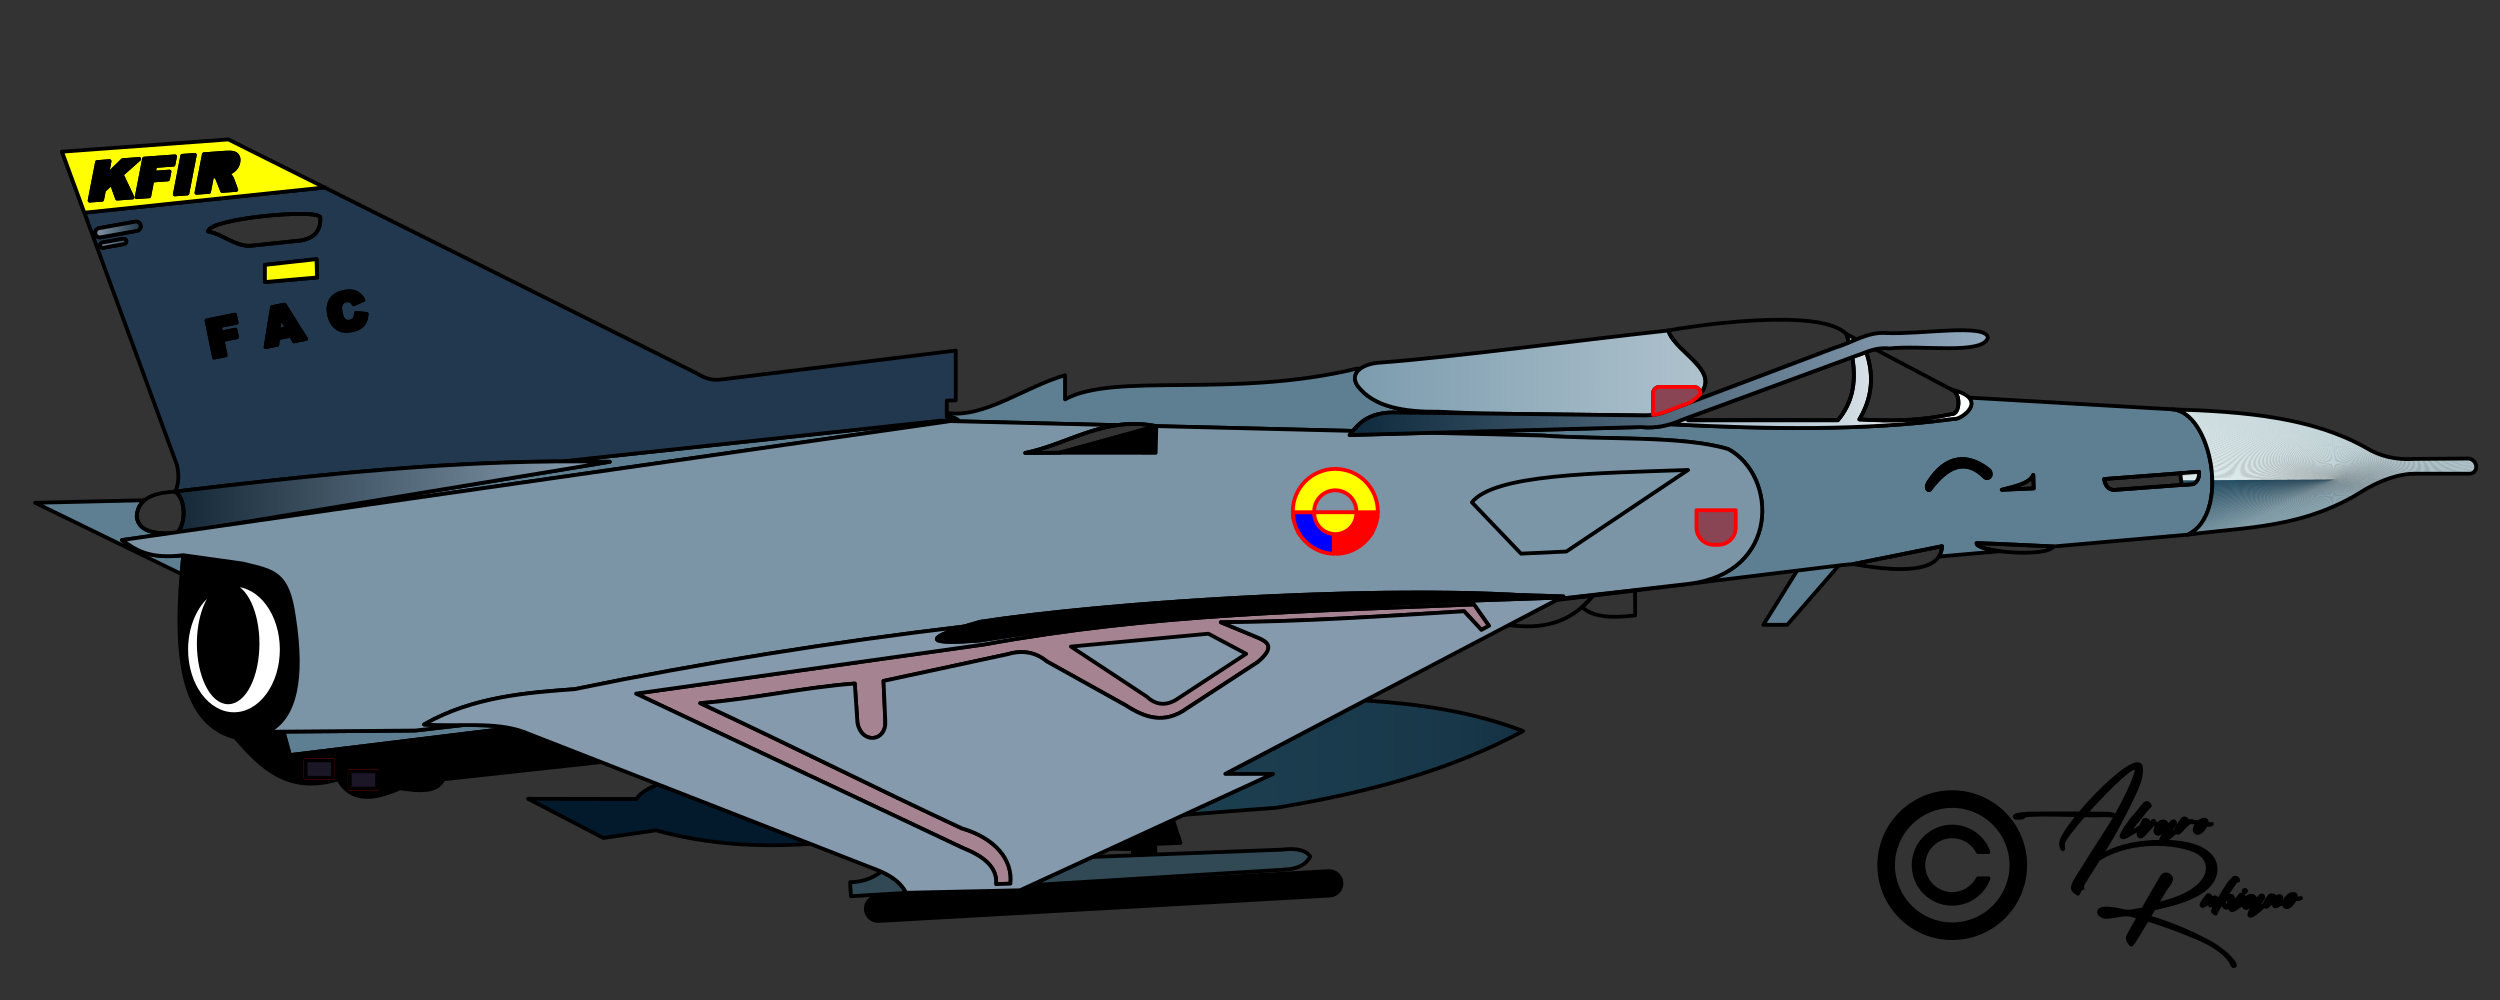 <?xml version="1.0" encoding="UTF-8"?>
<!DOCTYPE svg PUBLIC "-//W3C//DTD SVG 1.1//EN" "http://www.w3.org/Graphics/SVG/1.1/DTD/svg11.dtd">
<!-- Creator: CorelDRAW -->
<svg xmlns="http://www.w3.org/2000/svg" xml:space="preserve" width="50mm" height="20mm" version="1.1" style="shape-rendering:geometricPrecision; text-rendering:geometricPrecision; image-rendering:optimizeQuality; fill-rule:evenodd; clip-rule:evenodd"
viewBox="0 0 5000 2000"
 xmlns:xlink="http://www.w3.org/1999/xlink"
 xmlns:xodm="http://www.corel.com/coreldraw/odm/2003">
 <rect x="0" y="0" width="5000" height="2000" fill="#333333" stroke="none"/>
 <defs>
  <style type="text/css">
   <![CDATA[
    .str0 {stroke:black;stroke-width:7.62;stroke-linecap:round;stroke-linejoin:round;stroke-miterlimit:1145.92}
    .str1 {stroke:red;stroke-width:7.62;stroke-linecap:round;stroke-linejoin:round;stroke-miterlimit:1145.92}
    .fil1 {fill:none}
    .fil224 {fill:black}
    .fil218 {fill:blue}
    .fil221 {fill:#1C1726}
    .fil2 {fill:#22384F}
    .fil215 {fill:#264F65}
    .fil214 {fill:#295167}
    .fil213 {fill:#2B5369}
    .fil212 {fill:#2E566B}
    .fil217 {fill:#304955}
    .fil211 {fill:#30586D}
    .fil210 {fill:#335A6E}
    .fil209 {fill:#355C70}
    .fil208 {fill:#385E72}
    .fil207 {fill:#3B6074}
    .fil206 {fill:#3D6376}
    .fil205 {fill:#406578}
    .fil204 {fill:#42677A}
    .fil203 {fill:#45697C}
    .fil202 {fill:#476B7D}
    .fil201 {fill:#4A6D7F}
    .fil200 {fill:#4C7081}
    .fil199 {fill:#4F7283}
    .fil198 {fill:#527485}
    .fil197 {fill:#547687}
    .fil196 {fill:#577889}
    .fil195 {fill:#597A8B}
    .fil194 {fill:#5C7D8C}
    .fil193 {fill:#5E7F8E}
    .fil0 {fill:#5E7F91}
    .fil192 {fill:#618190}
    .fil191 {fill:#648392}
    .fil190 {fill:#668594}
    .fil189 {fill:#698796}
    .fil188 {fill:#6B8A98}
    .fil187 {fill:#6E8C9A}
    .fil186 {fill:#708E9B}
    .fil185 {fill:#73909D}
    .fil184 {fill:#75929F}
    .fil183 {fill:#7894A1}
    .fil10 {fill:#7B95A6}
    .fil12 {fill:#7B96A7}
    .fil182 {fill:#7B97A3}
    .fil181 {fill:#7D99A5}
    .fil180 {fill:#809BA7}
    .fil179 {fill:#829DA8}
    .fil178 {fill:#829DA9}
    .fil177 {fill:#839EA9}
    .fil176 {fill:#849EAA}
    .fil175 {fill:#849FAA}
    .fil223 {fill:#859AAD}
    .fil174 {fill:#859FAA}
    .fil173 {fill:#859FAB}
    .fil172 {fill:#85A0AB}
    .fil171 {fill:#86A0AB}
    .fil170 {fill:#87A1AC}
    .fil169 {fill:#87A2AC}
    .fil168 {fill:#88A2AD}
    .fil220 {fill:#894553}
    .fil167 {fill:#89A3AD}
    .fil166 {fill:#89A3AE}
    .fil165 {fill:#8AA3AE}
    .fil164 {fill:#8AA4AE}
    .fil163 {fill:#8AA4AF}
    .fil162 {fill:#8BA4AF}
    .fil161 {fill:#8BA5AF}
    .fil160 {fill:#8CA5AF}
    .fil159 {fill:#8CA5B0}
    .fil158 {fill:#8CA6B0}
    .fil157 {fill:#8DA6B0}
    .fil156 {fill:#8DA7B1}
    .fil155 {fill:#8EA7B1}
    .fil154 {fill:#8FA8B2}
    .fil153 {fill:#90A9B2}
    .fil152 {fill:#90A9B3}
    .fil151 {fill:#91A9B3}
    .fil150 {fill:#91AAB3}
    .fil149 {fill:#91AAB4}
    .fil148 {fill:#92AAB4}
    .fil147 {fill:#92ABB4}
    .fil146 {fill:#93ABB5}
    .fil145 {fill:#94ACB5}
    .fil144 {fill:#94ACB6}
    .fil143 {fill:#94ADB6}
    .fil142 {fill:#95ADB6}
    .fil141 {fill:#96AEB7}
    .fil140 {fill:#97AFB8}
    .fil139 {fill:#98AFB8}
    .fil138 {fill:#98B0B9}
    .fil137 {fill:#99B0B9}
    .fil136 {fill:#99B1BA}
    .fil135 {fill:#9AB1BA}
    .fil134 {fill:#9BB2BA}
    .fil133 {fill:#9BB2BB}
    .fil132 {fill:#9BB3BB}
    .fil131 {fill:#9CB3BB}
    .fil130 {fill:#9CB3BC}
    .fil129 {fill:#9DB4BC}
    .fil128 {fill:#9EB4BD}
    .fil127 {fill:#9EB5BD}
    .fil126 {fill:#9FB5BD}
    .fil125 {fill:#9FB6BE}
    .fil124 {fill:#A0B6BE}
    .fil123 {fill:#A1B7BF}
    .fil122 {fill:#A2B8C0}
    .fil121 {fill:#A3B9C0}
    .fil120 {fill:#A3B9C1}
    .fil119 {fill:#A4BAC1}
    .fil118 {fill:#A5BAC2}
    .fil117 {fill:#A5BBC2}
    .fil116 {fill:#A6BBC2}
    .fil115 {fill:#A6BBC3}
    .fil114 {fill:#A6BCC3}
    .fil113 {fill:#A7BCC3}
    .fil112 {fill:#A7BCC4}
    .fil111 {fill:#A8BDC4}
    .fil110 {fill:#A8BDC5}
    .fil109 {fill:#A9BEC5}
    .fil108 {fill:#AABFC5}
    .fil107 {fill:#AABFC6}
    .fil106 {fill:#ABBFC6}
    .fil105 {fill:#ABC0C6}
    .fil104 {fill:#ABC0C7}
    .fil103 {fill:#ACC0C7}
    .fil102 {fill:#ACC1C7}
    .fil101 {fill:#ADC1C8}
    .fil100 {fill:#ADC2C8}
    .fil99 {fill:#AEC2C8}
    .fil98 {fill:#AEC2C9}
    .fil97 {fill:#AFC3C9}
    .fil96 {fill:#B0C3CA}
    .fil95 {fill:#B0C4CA}
    .fil94 {fill:#B1C5CB}
    .fil93 {fill:#B2C5CB}
    .fil92 {fill:#B2C6CC}
    .fil91 {fill:#B3C6CC}
    .fil90 {fill:#B3C7CC}
    .fil89 {fill:#B4C7CD}
    .fil88 {fill:#B5C8CD}
    .fil87 {fill:#B5C8CE}
    .fil86 {fill:#B6C9CE}
    .fil85 {fill:#B6C9CF}
    .fil84 {fill:#B7C9CF}
    .fil83 {fill:#B7CACF}
    .fil82 {fill:#B7CAD0}
    .fil81 {fill:#B8CBD0}
    .fil80 {fill:#B9CBD0}
    .fil79 {fill:#B9CCD1}
    .fil78 {fill:#BACCD1}
    .fil77 {fill:#BACDD2}
    .fil76 {fill:#BBCDD2}
    .fil75 {fill:#BCCED3}
    .fil74 {fill:#BDCFD3}
    .fil73 {fill:#BDCFD4}
    .fil72 {fill:#BECFD4}
    .fil71 {fill:#BED0D4}
    .fil70 {fill:#BFD0D5}
    .fil69 {fill:#BFD1D5}
    .fil68 {fill:#C0D1D6}
    .fil67 {fill:#C0D2D6}
    .fil66 {fill:#C1D2D6}
    .fil65 {fill:#C1D2D7}
    .fil64 {fill:#C1D3D7}
    .fil63 {fill:#C2D3D7}
    .fil62 {fill:#C3D4D8}
    .fil61 {fill:#C4D4D8}
    .fil60 {fill:#C4D5D9}
    .fil59 {fill:#C5D6D9}
    .fil58 {fill:#C5D6DA}
    .fil57 {fill:#C6D6DA}
    .fil56 {fill:#C6D7DA}
    .fil55 {fill:#C6D7DB}
    .fil54 {fill:#C7D7DB}
    .fil53 {fill:#C7D8DB}
    .fil52 {fill:#C8D8DB}
    .fil51 {fill:#C8D8DC}
    .fil50 {fill:#C9D9DC}
    .fil49 {fill:#C9D9DD}
    .fil48 {fill:#CADADD}
    .fil47 {fill:#CBDADE}
    .fil46 {fill:#CBDBDE}
    .fil45 {fill:#CCDCDE}
    .fil44 {fill:#CCDCDF}
    .fil43 {fill:#CDDCDF}
    .fil42 {fill:#CDDDDF}
    .fil41 {fill:#CEDDE0}
    .fil40 {fill:#CEDEE0}
    .fil39 {fill:#CFDEE1}
    .fil38 {fill:#D0DFE1}
    .fil37 {fill:#D0DFE2}
    .fil36 {fill:#D1E0E2}
    .fil35 {fill:#D2E0E3}
    .fil34 {fill:#D2E1E3}
    .fil33 {fill:#D3E1E3}
    .fil32 {fill:#D3E2E4}
    .fil31 {fill:#D4E2E4}
    .fil30 {fill:#D4E3E5}
    .fil29 {fill:#D5E3E5}
    .fil28 {fill:#D5E4E6}
    .fil27 {fill:#D6E4E6}
    .fil26 {fill:#D7E5E6}
    .fil25 {fill:#D7E5E7}
    .fil24 {fill:#D8E5E7}
    .fil23 {fill:#D8E6E7}
    .fil22 {fill:#D8E6E8}
    .fil21 {fill:#D9E6E8}
    .fil20 {fill:#D9E7E8}
    .fil19 {fill:#DAE7E9}
    .fil18 {fill:#DAE8E9}
    .fil17 {fill:#DBE8E9}
    .fil16 {fill:#DBE9EA}
    .fil15 {fill:#DCE9EA}
    .fil14 {fill:#DDEAEB}
    .fil219 {fill:red}
    .fil3 {fill:yellow}
    .fil11 {fill:white}
    .fil4 {fill:black;fill-rule:nonzero}
    .fil7 {fill:#031A2C;fill-rule:nonzero}
    .fil6 {fill:#1C323F;fill-rule:nonzero}
    .fil8 {fill:#A58390;fill-rule:nonzero}
    .fil216 {fill:url(#id1)}
    .fil9 {fill:url(#id2)}
    .fil13 {fill:url(#id3)}
    .fil222 {fill:url(#id4)}
    .fil5 {fill:url(#id5);fill-rule:nonzero}
   ]]>
  </style>
    <clipPath id="id0">
     <path d="M4938.41 917.04c19.42,4.88 17.92,30.67 0,30.32 -36.46,0 -72.92,0 -109.38,0 -29.79,0.28 -62.78,11.23 -98.55,31.41 -121.52,78.77 -237.54,74.67 -354.87,90.6 86.33,-40.73 47.6,-246.05 -30.86,-250.71 142.55,4.2 280.55,15.96 388.59,77.66 25.64,15.32 56.38,24.08 95.96,21.49 36.37,-0.26 72.74,-0.51 109.11,-0.77zm-575.05 52.84l-2.87 -23.36 37.57 -2.85c0.53,11.12 -2.67,19.78 -11.71,24.52l-22.99 1.69z"/>
    </clipPath>
  <linearGradient id="id1" gradientUnits="userSpaceOnUse" x1="2699.28" y1="765.29" x2="3975.75" y2="765.29">
   <stop offset="0" style="stop-opacity:1; stop-color:#0E293C"/>
   <stop offset="1" style="stop-opacity:1; stop-color:#93A9BE"/>
  </linearGradient>
  <linearGradient id="id2" gradientUnits="userSpaceOnUse" x1="350.01" y1="994.7" x2="1219.65" y2="994.7">
   <stop offset="0" style="stop-opacity:1; stop-color:#142736"/>
   <stop offset="1" style="stop-opacity:1; stop-color:#8CA3B5"/>
  </linearGradient>
  <linearGradient id="id3" gradientUnits="userSpaceOnUse" x1="2709.87" y1="758.52" x2="3942.9" y2="758.52">
   <stop offset="0" style="stop-opacity:1; stop-color:#7C9CAE"/>
   <stop offset="0.729" style="stop-opacity:1; stop-color:#BDCDD6"/>
   <stop offset="1" style="stop-opacity:1; stop-color:white"/>
  </linearGradient>
  <linearGradient id="id4" gradientUnits="userSpaceOnUse" x1="190.59" y1="469.41" x2="281.53" y2="469.41">
   <stop offset="0" style="stop-opacity:1; stop-color:#8495A6"/>
   <stop offset="1" style="stop-opacity:1; stop-color:#1F3847"/>
  </linearGradient>
  <linearGradient id="id5" gradientUnits="userSpaceOnUse" x1="2367.87" y1="1515.31" x2="3046.27" y2="1515.31">
   <stop offset="0" style="stop-opacity:1; stop-color:#1C3F50"/>
   <stop offset="0.788" style="stop-opacity:1; stop-color:#18384A"/>
   <stop offset="1" style="stop-opacity:1; stop-color:#143143"/>
  </linearGradient>
 </defs>
 <g id="Capa_x0020_2">
  <g>
   <path class="fil0" d="M4375.61 1069.37c86.33,-40.73 47.6,-246.05 -30.86,-250.71 -135.11,-7.79 -270.22,-15.57 -405.33,-23.36l-1.13 0.33c17.71,20.14 -20.77,44.71 -31.02,42.19 -179.19,24.06 -371.58,20.59 -567.05,10.68 -18.7,5.56 -37.92,7.71 -57.82,5.61l-420.69 11.52 222.27 5.42c124.26,9.09 281.01,-0.5 372.78,27.27 98.85,54.25 102.99,247.11 -78.5,269.32l-260.72 30.03 -4.68 2.46 574.17 -70.28 19.68 -1.73 -0.01 0c59.09,-11.91 118.18,-23.81 177.27,-35.72 -0.26,7.92 -2.32,14.82 -6.18,20.7l121.7 -10.69c-26.4,-3.44 -47.01,-9.4 -46.39,-16.14 41.93,1.11 102.71,4.45 154.06,6.68l268.45 -23.58zm-3450.53 380.85l-94.41 10.88 -263.7 2.18 12.8 46.9 440.63 -53.93c-29.64,-6 -62.36,-6.24 -95.32,-6.03zm2036.02 -623.23c-27.56,-1.34 -55.05,-2.52 -82.45,-3.51 -70.18,0.64 -131.62,-8.98 -164.02,-52.68 -8.55,-13.51 -4.9,-24.92 5.53,-32.98l-6 -0.67c-250.28,60.55 -485,6.61 -584.1,61.6 0,-16.07 0,-32.15 0,-48.22 -78.39,22.1 -163.44,87.39 -236.56,75.19l0 8.14c12.15,-0.03 20.24,3.09 24.96,8.79l315.3 7.68c24.51,-3.54 50.46,-3.7 78.85,1.92l-0.01 0 393.23 9.58c15.55,-18.91 34.71,-35.57 78.3,-36.93l176.97 2.09zm1105.42 122.95c0.31,8.96 0.61,17.91 0.92,26.87 -21.3,0.91 -42.6,1.83 -63.9,2.74 26.66,-6.81 55.19,-12.62 62.98,-29.61zm141.66 8.14c63.29,-4.8 126.59,-9.61 189.88,-14.41 0.53,11.12 -2.67,19.78 -11.71,24.52 -53.13,3.92 -106.25,7.83 -159.38,11.75 -9.06,-1.22 -16.19,-6.63 -18.79,-21.86zm-346.91 19.36c33.01,-43.26 67.6,-61.01 105.52,-25.69 7.23,9.75 19.58,1.83 12.54,-10.56 -43.25,-35.75 -88.07,-31.35 -122.67,23.7 -8.1,13.82 2,18.73 4.61,12.55zm-1960.32 -135.22l-18.02 -1.06 -759.42 81.64c32.01,-0.18 64.05,0.06 96.14,0.75l-764.46 126.27 1445.76 -207.6zm-1564.64 224.67c-26.52,-0.08 -59.52,-3.69 -62.87,-33.78 0.6,-14.93 6.69,-25.34 15.62,-32.64l-218.55 5.1 292.53 142.62c1.02,-12.41 2.2,-24.99 3.52,-37.75 -69.38,8.42 -95.63,-11.16 -122.61,-30.29l92.36 -13.26zm251.88 169.08l1.63 11.31 -1.63 -11.31zm2938.57 13.62l47.82 0 103.05 -118.59 -83.35 10.2 -67.52 108.39z"/>
   <path id="_1" class="fil1 str0" d="M4375.61 1069.37c86.33,-40.73 47.6,-246.05 -30.86,-250.71 -135.11,-7.79 -270.22,-15.57 -405.33,-23.36l-1.13 0.33c17.71,20.14 -20.77,44.71 -31.02,42.19 -179.19,24.06 -371.58,20.59 -567.05,10.68 -18.7,5.56 -37.92,7.71 -57.82,5.61l-420.69 11.52 222.27 5.42c124.26,9.09 281.01,-0.5 372.78,27.27 98.85,54.25 102.99,247.11 -78.5,269.32l-260.72 30.03 -4.68 2.46 574.17 -70.28 19.68 -1.73 -0.01 0c59.09,-11.91 118.18,-23.81 177.27,-35.72 -0.26,7.92 -2.32,14.82 -6.18,20.7l121.7 -10.69c-26.4,-3.44 -47.01,-9.4 -46.39,-16.14 41.93,1.11 102.71,4.45 154.06,6.68l268.45 -23.58zm-3450.53 380.85l-94.41 10.88 -263.7 2.18 12.8 46.9 440.63 -53.93c-29.64,-6 -62.36,-6.24 -95.32,-6.03zm2036.02 -623.23c-27.56,-1.34 -55.05,-2.52 -82.45,-3.51 -70.18,0.64 -131.62,-8.98 -164.02,-52.68 -8.55,-13.51 -4.9,-24.92 5.53,-32.98l-6 -0.67c-250.28,60.55 -485,6.61 -584.1,61.6 0,-16.07 0,-32.15 0,-48.22 -78.39,22.1 -163.44,87.39 -236.56,75.19l0 8.14c12.15,-0.03 20.24,3.09 24.96,8.79l315.3 7.68c24.51,-3.54 50.46,-3.7 78.85,1.92l-0.01 0 393.23 9.58c15.55,-18.91 34.71,-35.57 78.3,-36.93l176.97 2.09zm1105.42 122.95c0.31,8.96 0.61,17.91 0.92,26.87 -21.3,0.91 -42.6,1.83 -63.9,2.74 26.66,-6.81 55.19,-12.62 62.98,-29.61zm141.66 8.14c63.29,-4.8 126.59,-9.61 189.88,-14.41 0.53,11.12 -2.67,19.78 -11.71,24.52 -53.13,3.92 -106.25,7.83 -159.38,11.75 -9.06,-1.22 -16.19,-6.63 -18.79,-21.86zm-346.91 19.36c33.01,-43.26 67.6,-61.01 105.52,-25.69 7.23,9.75 19.58,1.83 12.54,-10.56 -43.25,-35.75 -88.07,-31.35 -122.67,23.7 -8.1,13.82 2,18.73 4.61,12.55zm-1960.32 -135.22l-18.02 -1.06 -759.42 81.64c32.01,-0.18 64.05,0.06 96.14,0.75l-764.46 126.27 1445.76 -207.6zm-1564.64 224.67c-26.52,-0.08 -59.52,-3.69 -62.87,-33.78 0.6,-14.93 6.69,-25.34 15.62,-32.64l-218.55 5.1 292.53 142.62c1.02,-12.41 2.2,-24.99 3.52,-37.75 -69.38,8.42 -95.63,-11.16 -122.61,-30.29l92.36 -13.26zm251.88 169.08l1.63 11.31m2936.94 2.31l47.82 0 103.05 -118.59 -83.35 10.2 -67.52 108.39z"/>
  </g>
  <path class="fil2 str0" d="M123.92 303.38l230.03 626.82c4.76,21.35 3.42,38.96 -3.76,52.99 256.83,-30.59 513.85,-58.97 773.32,-60.39l759.42 -81.64 36.04 2.12c-4.64,-6.11 -12.87,-9.45 -25.47,-9.42l0 -32.62 17.99 -0.56 0 -99.56 -467.6 57.7c-18.76,2.99 -32.58,-1.53 -50.29,-12.02l-744.46 -371.83 -480.43 50.46 -44.79 -122.05zm74.33 152.95l72.33 -12.98c5.04,-0.91 9.89,2.47 10.8,7.51 0.9,5.04 -2.48,9.89 -7.51,10.79l-72.33 12.98c-5.04,0.91 -9.89,-2.47 -10.8,-7.51 -0.9,-5.04 2.48,-9.89 7.51,-10.79zm6.46 28.67l41.69 -7.48c2.9,-0.53 5.7,1.42 6.22,4.32 0.52,2.91 -1.43,5.7 -4.32,6.22l-41.69 7.48c-2.9,0.53 -5.7,-1.42 -6.22,-4.32 -0.52,-2.91 1.43,-5.7 4.32,-6.22zm208.45 155.92l56.73 -11.53 3.24 15.96 -33.7 6.85 2.64 12.96 28.83 -5.86 3.05 15.05 -28.83 5.86 6.16 30.28 -23.03 4.68 -15.09 -74.25zm168.69 30.28l-25.99 5.29 -1.25 12.99 -23.42 4.76 12.86 -79.93 25.12 -5.1 42.91 68.59 -24.02 4.89 -6.21 -11.49zm-8.12 -15.08l-13.54 -25.05 -2.71 28.35 16.25 -3.3zm138.13 -30.24l21.35 1.98c-0.21,5.91 -1.38,11.06 -3.53,15.42 -2.13,4.38 -5.15,7.97 -9.08,10.75 -3.91,2.8 -9.19,4.88 -15.85,6.24 -8.09,1.64 -14.92,1.8 -20.53,0.51 -5.59,-1.31 -10.84,-4.54 -15.75,-9.68 -4.91,-5.14 -8.32,-12.33 -10.19,-21.52 -2.5,-12.28 -1.14,-22.38 4.04,-30.32 5.22,-7.91 13.8,-13.09 25.76,-15.52 9.35,-1.9 17.1,-1.51 23.23,1.18 6.11,2.7 11.28,7.7 15.47,15.02l-19.32 8.59c-1.16,-2.11 -2.24,-3.6 -3.23,-4.48 -1.65,-1.48 -3.49,-2.51 -5.54,-3.07 -2.06,-0.57 -4.22,-0.62 -6.53,-0.15 -5.21,1.06 -8.78,3.97 -10.7,8.7 -1.47,3.52 -1.53,8.6 -0.18,15.23 1.67,8.22 4.06,13.58 7.19,16.14 3.12,2.53 6.93,3.34 11.47,2.41 4.39,-0.89 7.45,-2.79 9.2,-5.71 1.75,-2.92 2.65,-6.83 2.72,-11.72zm-182.01 -96.14l103.23 -11.47 0.96 36.67 -104.25 9.18 0.06 -34.38zm-113.68 -66.59c-1.48,-26.32 224.64,-46.97 224.42,-27.89 1.26,26.54 -12.42,40.94 -38.04,45.64 -32.12,3.38 -64.24,6.76 -96.36,10.14 -33.16,5.21 -59.38,-23.01 -90.02,-27.89z"/>
  <path class="fil3 str0" d="M649.14 374.97l-480.43 50.46 -44.79 -122.05 332.79 -24.52 192.43 96.11zm-119.29 154.77l103.23 -11.47 0.96 36.67 -104.25 9.18 0.06 -34.38zm-335.72 -205.59l24.96 -1.83 -5.62 29.12 31.82 -31.04 33.24 -2.43 -35.12 31.12 21.6 45.87 -30.76 2.25 -10.96 -30.4 -15.45 13.83 -3.63 18.77 -24.98 1.83 14.9 -77.09zm94.13 -6.89l61.8 -4.53 -3.2 16.57 -36.71 2.69 -2.6 13.46 31.41 -2.3 -3.02 15.62 -31.41 2.3 -6.08 31.44 -25.09 1.84 14.9 -77.09zm76.27 -5.59l25.09 -1.84 -14.9 77.1 -25.07 1.83 14.88 -77.09zm28.41 73.92l14.88 -77.09 41.66 -3.05c7.73,-0.57 13.52,-0.38 17.34,0.6 3.85,0.96 6.69,3.07 8.54,6.29 1.84,3.25 2.27,7.34 1.33,12.25 -0.83,4.28 -2.51,8.04 -5.03,11.29 -2.5,3.27 -5.62,5.96 -9.37,8.15 -2.36,1.38 -5.49,2.61 -9.37,3.7 2.8,0.73 4.79,1.5 5.96,2.36 0.78,0.55 1.86,1.82 3.21,3.76 1.33,1.94 2.18,3.45 2.55,4.53l7.85 21.39 -28.25 2.07 -8.82 -22.54c-1.09,-2.92 -2.21,-4.78 -3.36,-5.6 -1.58,-1.06 -3.51,-1.5 -5.81,-1.33l-2.19 0.16 -6.03 31.23 -25.09 1.83zm33.92 -47.6l10.56 -0.77c1.14,-0.09 3.43,-0.61 6.84,-1.55 1.71,-0.42 3.23,-1.33 4.52,-2.72 1.3,-1.38 2.13,-2.91 2.45,-4.6 0.48,-2.49 0.02,-4.35 -1.37,-5.55 -1.41,-1.24 -4.39,-1.67 -8.95,-1.34l-11 0.81 -3.05 15.72z"/>
  <path class="fil4 str0" d="M426.86 337.99l10.56 -0.77c1.14,-0.09 3.43,-0.61 6.84,-1.55 1.71,-0.42 3.23,-1.33 4.52,-2.72 1.3,-1.38 2.13,-2.91 2.45,-4.6 0.48,-2.49 0.02,-4.35 -1.37,-5.55 -1.41,-1.24 -4.39,-1.67 -8.95,-1.34l-11 0.81 -3.05 15.72z"/>
  <path class="fil4 str0" d="M392.94 385.59l14.88 -77.09 41.66 -3.05c7.73,-0.57 13.52,-0.38 17.34,0.6 3.85,0.96 6.69,3.07 8.54,6.29 1.84,3.25 2.27,7.34 1.33,12.25 -0.83,4.28 -2.51,8.04 -5.03,11.29 -2.5,3.27 -5.62,5.96 -9.37,8.15 -2.36,1.38 -5.49,2.61 -9.37,3.7 2.8,0.73 4.79,1.5 5.96,2.36 0.78,0.55 1.86,1.82 3.21,3.76 1.33,1.94 2.18,3.45 2.55,4.53l7.85 21.39 -28.25 2.07 -8.82 -22.54c-1.09,-2.92 -2.21,-4.78 -3.36,-5.6 -1.58,-1.06 -3.51,-1.5 -5.81,-1.33l-2.19 0.16 -6.03 31.23 -25.09 1.83zm20.22 255.33l56.73 -11.53 3.24 15.96 -33.7 6.85 2.64 12.96 28.83 -5.86 3.05 15.05 -28.83 5.86 6.16 30.28 -23.03 4.68 -15.09 -74.25zm168.69 30.28l-25.99 5.29 -1.25 12.99 -23.42 4.76 12.86 -79.93 25.12 -5.1 42.91 68.59 -24.02 4.89 -6.21 -11.49zm-8.12 -15.08l-13.54 -25.05 -2.71 28.35 16.25 -3.3zm138.13 -30.24l21.35 1.98c-0.21,5.91 -1.38,11.06 -3.53,15.42 -2.13,4.38 -5.15,7.97 -9.08,10.75 -3.91,2.8 -9.19,4.88 -15.85,6.24 -8.09,1.64 -14.92,1.8 -20.53,0.51 -5.59,-1.31 -10.84,-4.54 -15.75,-9.68 -4.91,-5.14 -8.32,-12.33 -10.19,-21.52 -2.5,-12.28 -1.14,-22.38 4.04,-30.32 5.22,-7.91 13.8,-13.09 25.76,-15.52 9.35,-1.9 17.1,-1.51 23.23,1.18 6.11,2.7 11.28,7.7 15.47,15.02l-19.32 8.59c-1.16,-2.11 -2.24,-3.6 -3.23,-4.48 -1.65,-1.48 -3.49,-2.51 -5.54,-3.07 -2.06,-0.57 -4.22,-0.62 -6.53,-0.15 -5.21,1.06 -8.78,3.97 -10.7,8.7 -1.47,3.52 -1.53,8.6 -0.18,15.23 1.67,8.22 4.06,13.58 7.19,16.14 3.12,2.53 6.93,3.34 11.47,2.41 4.39,-0.89 7.45,-2.79 9.2,-5.71 1.75,-2.92 2.65,-6.83 2.72,-11.72z"/>
  <polygon class="fil4 str0" points="364.53,311.67 389.62,309.83 374.72,386.93 349.65,388.76 "/>
  <polygon class="fil4 str0" points="288.26,317.26 350.06,312.73 346.86,329.3 310.15,331.99 307.55,345.45 338.96,343.15 335.94,358.77 304.53,361.07 298.45,392.51 273.36,394.35 "/>
  <polygon class="fil4 str0" points="2026.13,1003.5 2068.9,1003.5 2068.9,1068.31 2026.13,1068.31 "/>
  <path class="fil4 str0" d="M2243.89 1034.61c-33.27,0.87 -66.53,1.73 -99.8,2.6 24.07,22.57 57.93,35.38 99.8,40.18 0,-14.26 0,-28.52 0,-42.78z"/>
  <polygon class="fil4 str0" points="1613.94,943.59 1680.3,943.59 1688.58,976.29 1622.22,976.29 "/>
  <polygon class="fil4 str0" points="862.15,1022.72 882.11,1054.65 806.27,1058.64 791.33,1027.42 "/>
  <polygon class="fil4 str0" points="2311.31,905.62 2312.61,852.25 2119.08,905.53 "/>
  <path class="fil4 str0" d="M3861.27 977.44c33.01,-43.26 67.6,-61.01 105.52,-25.69 7.23,9.75 19.58,1.83 12.54,-10.56 -43.25,-35.75 -88.07,-31.35 -122.67,23.7 -8.1,13.82 2,18.73 4.61,12.55z"/>
  <path class="fil5 str0" d="M2367.87 1629.63l185.69 -14.29c174.52,-28.83 342.26,-72.24 492.71,-153.2 -100.53,-38.53 -207.1,-54.41 -316.11,-61.14l-279.58 146.75c31.71,0 63.41,0 95.12,0l-177.83 81.88z"/>
  <polygon class="fil6 str0" points="699.58,1542.74 754.21,1542.74 754.21,1577.34 699.58,1577.34 "/>
  <polygon class="fil6 str0" points="611.26,1520.89 665.89,1520.89 665.89,1555.49 611.26,1555.49 "/>
  <path class="fil4 str0" d="M469.62 1474.14c51.69,59.48 105.59,114.94 206.73,84.44 26.5,47.4 72.49,40.24 123.9,17.93 39.1,6.2 74.75,8.31 86.41,-17.93l315.3 -34.42 -153.6 -60c-8.93,-3.38 -18.28,-5.95 -27.96,-7.91l-440.63 53.93 -12.8 -46.9 -31.15 0.26 -0.11 -0.22c8.21,-4.12 15.55,-9.37 22.04,-15.7l0.95 -0.94c36.17,-36.39 45.1,-107.76 29.49,-210.71 -12.63,-91.26 -38.8,-93.25 -103.53,-108.98 -39.37,-5.52 -78.73,-11.03 -118.1,-16.55 -18.86,182.28 -9.54,331.54 99.93,363.47l3.13 0.23z"/>
  <path class="fil7 str0" d="M1056.01 1597.59c50.29,26.1 100.59,52.21 150.88,78.31 35.02,-5.09 70.03,-10.19 105.05,-15.28 97.98,27.14 201.3,34.65 308.72,27.09l-304.73 -119.03c-19.46,7.79 -35.12,17.1 -43.46,29.33 -72.15,-0.14 -144.31,-0.28 -216.46,-0.42z"/>
  <path class="fil4 str0" d="M1757.89 1841.85l902.39 -50.79c13.43,-0.76 23.56,-12.75 22.58,-26.17 -0.99,-13.41 -12.74,-23.33 -26.17,-22.58l-607.89 34.21 -8.76 4.04 -103.3 2.27 -182.44 10.27c-13.42,0.75 -23.56,12.75 -22.58,26.17 0.99,13.41 12.74,23.34 26.17,22.58z"/>
  <path class="fil4 str0" d="M2141.86 1293.17c91.64,-8.58 183.28,-17.15 274.92,-25.73 25.19,13.4 50.37,26.8 75.56,40.2 -46.62,30.55 -93.25,61.09 -139.87,91.64 -22.06,13.42 -41.72,10.09 -59.49,-6.43 -50.37,-33.23 -100.75,-66.45 -151.12,-99.68z"/>
  <path class="fil8 str0" d="M2020.88 1767.26c-9.62,0.34 -19.23,0.69 -28.85,1.03 3.05,-33.77 -24.58,-55.63 -65.95,-72.13 -217.99,-102.97 -435.98,-205.95 -653.97,-308.92 232.53,-32.83 465.05,-65.67 697.58,-98.5 337.92,-61.78 656.79,-66.51 978.55,-79.87 9.99,14.23 19.99,28.47 29.98,42.7 -5.15,2.73 -10.3,5.45 -15.45,8.18 -11.51,-12.42 -23.01,-24.84 -34.52,-37.26 -162.21,9.99 -324.44,20.96 -486.64,22 24.38,10.1 48.77,20.21 73.15,30.31 20.57,8.63 36.52,19.03 1.05,49.12 -47.38,31 -94.75,62.01 -142.13,93.01 -44.42,32.07 -83.96,18.78 -122.27,-6.27 -52.61,-29.28 -105.21,-58.57 -157.82,-87.85 -22.41,-18.55 -48.95,-23.27 -79.68,-14.06 -82.29,17.71 -164.57,35.41 -246.86,53.12 1.19,26.79 2.39,53.59 3.58,80.38 2.62,41.46 -47.72,46.9 -55.7,3.6 -1.8,-20.96 -3.6,-57.82 -5.4,-78.78 -103.02,7.79 -206.03,31.46 -309.05,39.25 174.38,81.24 348.75,169.13 523.13,250.37 65.28,19.05 102.35,61.4 97.27,110.57z"/>
  <polygon class="fil4 str0" points="2345.86,1639.76 2360.96,1685.65 2310.26,1687.86 2311.07,1709.03 2266.37,1710.74 2265.55,1698.42 2220.55,1697.45 "/>
  <polygon class="fil4 str0" points="194.13,324.15 219.09,322.32 213.47,351.44 245.29,320.4 278.53,317.97 243.41,349.09 265.01,394.96 234.25,397.21 223.29,366.81 207.84,380.64 204.21,399.41 179.23,401.24 "/>
  <path class="fil1 str0" d="M416.17 463.15c-1.48,-26.32 224.64,-46.97 224.42,-27.89 1.26,26.54 -12.42,40.94 -38.04,45.64 -32.12,3.38 -64.24,6.76 -96.36,10.14 -33.16,5.21 -59.38,-23.01 -90.02,-27.89z"/>
  <path class="fil9 str0" d="M353.22 1066.66c288.81,-47.7 577.62,-95.41 866.43,-143.11 -292.26,-6.3 -581.07,25.29 -869.64,59.66 21.43,13.02 23.24,64.88 3.21,83.45z"/>
  <path class="fil1 str0" d="M273.44 1033.11c1.69,-41.82 46.29,-48.24 76.57,-49.9 21.43,13.02 23.24,64.88 3.21,83.45 -26.59,0.4 -75.66,3.5 -79.78,-33.55z"/>
  <polygon class="fil10 str0" points="2026.13,1003.5 2068.9,1003.5 2068.9,1068.31 2026.13,1068.31 "/>
  <path class="fil10 str0" d="M2243.89 1034.61c-33.27,0.87 -66.53,1.73 -99.8,2.6 24.07,22.57 57.93,35.38 99.8,40.18 0,-14.26 0,-28.52 0,-42.78z"/>
  <polygon class="fil10 str0" points="1613.94,943.59 1680.3,943.59 1688.58,976.29 1622.22,976.29 "/>
  <polygon class="fil10 str0" points="862.15,1022.72 882.11,1054.65 806.27,1058.64 791.33,1027.42 "/>
  <path class="fil10 str0" d="M2943.77 1004.64c45.59,-56.58 246.35,-58.03 432.34,-64.72 -81.12,54.37 -162.24,108.73 -243.36,163.1 -30.24,1.43 -60.48,2.86 -90.72,4.29 -32.75,-34.22 -65.51,-68.45 -98.26,-102.67z"/>
  <path class="fil10 str0" d="M3392.93 1020.46l78.53 0 0 34.57c0,19.02 -15.55,34.57 -34.57,34.57l-9.39 0c-19.02,0 -34.57,-15.55 -34.57,-34.57l0 -34.57z"/>
  <path class="fil10 str0" d="M535.82 1463.54c98.28,-0.81 196.57,-1.63 294.85,-2.44l94.41 -10.88c-25.96,0.17 -52.07,0.61 -76.94,-1.28 97.06,-56.02 209.8,-63.88 301.26,-70.61 251.47,-52.02 516.56,-94.18 779.11,-125.38 9.43,-2.93 20.05,-6.04 31.93,-9.35 244.7,-37.75 765.32,-72.45 1086.13,-53.09 27.18,0.57 53.94,1.32 80.25,2.29l-9.28 4.87 260.72 -30.03c181.49,-22.21 177.35,-215.07 78.5,-269.32 -91.77,-27.77 -248.52,-18.18 -372.78,-27.27l-222.26 -5.42 -162.44 4.46c2.15,-2.77 4.31,-5.54 6.55,-8.26l-393.22 -9.58 -1.3 53.37 -192.23 -0.09c-22.86,0.13 -45.72,0.27 -68.58,0.4 63.43,-12.99 118.32,-46.21 183.27,-55.6l-332.82 -8.11c-552.33,79.31 -1104.67,158.62 -1657,237.93 26.98,19.13 53.23,38.71 122.61,30.29 39.37,5.52 78.73,11.03 118.1,16.55 64.73,15.73 90.9,17.72 103.53,108.98 18.52,122.06 2.5,199.76 -52.48,227.35l0.11 0.22z"/>
  <path class="fil11 str0" d="M467.93 1169.68c52.8,0 95.57,57.91 95.57,129.34 0,71.42 -42.77,129.33 -95.57,129.33 -52.78,0 -95.55,-57.91 -95.55,-129.33 0,-55.94 26.24,-103.59 62.97,-121.62 -22.08,16.88 -37.76,59.64 -37.76,109.74 0,64.87 26.29,117.46 58.73,117.46 32.44,0 58.73,-52.59 58.73,-117.46 0,-61.78 -23.84,-112.43 -54.14,-117.11 2.32,-0.22 4.66,-0.35 7.02,-0.35z"/>
  <path class="fil1 str0" d="M2050.5 905.93c87.37,-17.89 158.52,-74.19 262.11,-53.68 -64.51,17.76 -129.02,35.52 -193.53,53.28 -22.86,0.13 -45.72,0.27 -68.58,0.4z"/>
  <path class="fil1 str0" d="M4208.18 958.08c63.29,-4.8 126.59,-9.61 189.88,-14.41 0.53,11.12 -2.67,19.78 -11.71,24.52 -53.13,3.92 -106.25,7.83 -159.38,11.75 -9.06,-1.22 -16.19,-6.63 -18.79,-21.86z"/>
  <path class="fil1 str0" d="M4066.52 949.94c0.31,8.96 0.61,17.91 0.92,26.87 -21.3,0.91 -42.6,1.83 -63.9,2.74 26.66,-6.81 55.19,-12.62 62.98,-29.61z"/>
  <path class="fil12 str0" d="M2943.77 1004.64c45.59,-56.58 246.35,-58.03 432.34,-64.72 -81.12,54.37 -162.24,108.73 -243.36,163.1 -30.24,1.43 -60.48,2.86 -90.72,4.29 -32.75,-34.22 -65.51,-68.45 -98.26,-102.67z"/>
  <path class="fil13 str0" d="M2714.63 770.8c-15.36,-24.29 8.66,-41.81 40.66,-45.18 158.7,-11.88 390.34,-43.86 581.29,-64.63l0.67 2.01 0.08 0.23 0.07 0.19 0.79 1.99 0.06 0.13 0.66 1.45 0.33 0.7 0.15 0.29 1 1.92 0.03 0.07 1.13 1.97 0.1 0.16 0.5 0.82 0.62 0.98 0.25 0.4 0.39 0.58 0.66 0.98 0.43 0.62 0.25 0.36 1.33 1.82 0.09 0.13 1.49 1.94 0.08 0.1 0.69 0.87 0.79 0.97 0.27 0.33 0.53 0.64 0.82 0.97 0.47 0.55 0.36 0.41 1.54 1.74 0.16 0.19 1.76 1.92 0.04 0.04 1.76 1.88 0.25 0.26 0.66 0.7 0.93 0.96 0.47 0.48 0.46 0.48 0.95 0.95 0.7 0.71 0.25 0.25 0.95 0.95 0.94 0.93 0.03 0.03 0.97 0.95 0.97 0.96 0.21 0.2 0.77 0.75 0.98 0.95 0.44 0.43 0.55 0.53 0.99 0.95 0.67 0.64 0.32 0.31 1 0.95 0.9 0.87 0.09 0.09 0.99 0.95 1 0.95 0.15 0.14 0.84 0.81 1 0.96 0.37 0.36 0.62 0.59 0.98 0.95 0.61 0.59 0.38 0.36 0.98 0.96 0.83 0.81 0.14 0.14 0.98 0.96 0.96 0.95 0.08 0.08 0.88 0.88 0.95 0.95 0.3 0.3 0.65 0.66 0.93 0.95 0.52 0.53 0.41 0.43 0.92 0.96c19.29,20.24 31.94,41 12.22,64.32l0 -0.03c0,-7.36 -6.01,-13.37 -13.37,-13.37l-68.33 0c-7.36,0 -13.37,6.01 -13.37,13.37l0 39.91c0,0.94 0.1,1.85 0.28,2.73 -10.39,1.43 -19.84,1.31 -29.08,0.96 -105.37,-1.25 -210.73,-2.49 -316.1,-3.74 -27.56,-1.34 -55.05,-2.52 -82.45,-3.51 -70.18,0.64 -131.62,-8.98 -164.02,-52.68zm661.78 69.61c99.77,0 199.55,0 299.32,0 25.33,-30.24 38.66,-69.49 28.85,-126.11 2.77,-1.02 5.54,-2.04 8.31,-3.06 6.6,-2.08 12.94,-4.7 19.52,-7.15 17.42,50.72 10.05,94.88 -13.69,134.71 61.98,3.9 123.51,2.82 183.92,-10.54 17.95,1.49 20.07,-42.92 0.11,-49.22 80.03,18.76 17.97,62.09 4.52,58.78 -179.19,24.06 -371.58,20.59 -567.05,10.68 7.62,-2.26 15.15,-5.09 22.6,-8.42 4.72,-1.74 9.45,-3.48 14.17,-5.22l-0.01 0.09 -0.01 0.08 -0.01 0.09 -0.01 0.09 0 0.03 0 0.05 -0.01 0.09 -0.01 0.09 -0.01 0.08 -0.01 0.09 -0.01 0.09 -0.01 0.08 -0.01 0.09 -0.01 0.09 -0.01 0.08 0 0.03 0 0.06 -0.01 0.09 -0.01 0.08 -0.01 0.09 -0.01 0.09 -0.01 0.08 -0.01 0.09 -0.01 0.09 -0.01 0.08 -0.01 0.09 -0.01 0.09 -0.01 0.08 0 0.05 0 0.04 -0.01 0.09 -0.01 0.08 -0.01 0.09 -0.01 0.09 -0.01 0.09 -0.01 0.08 -0.01 0.09 -0.01 0.09 -0.01 0.08 -0.01 0.09 0 0.04 0 0.05 -0.01 0.08 -0.01 0.09 -0.01 0.09 -0.01 0.08 -0.01 0.09 -0.01 0.09 -0.01 0.08 -0.01 0.09 -0.01 0.09 -0.01 0.08 -0.01 0.09 0 0.06 0 0.03 -0.01 0.08 -0.01 0.09 -0.01 0.09 -0.01 0.08 -0.01 0.09 -0.01 0.09 -0.01 0.08 -0.01 0.09 -0.01 0.09 0 0.05 0 0.03 -0.01 0.09 -0.01 0.09 -0.01 0.08 -0.01 0.09zm321.47 -155.21c-1.59,-5.64 -3.38,-11.43 -5.39,-17.38 6.88,3.64 13.75,7.28 20.63,10.92 -5.09,2.11 -10.16,4.31 -15.24,6.46z"/>
  <path class="fil1 str0" d="M3675.73 840.41c-99.77,0 -199.55,0 -299.32,0l0.58 -5.55 327.59 -120.56c9.81,56.62 -3.52,95.87 -28.85,126.11zm-295.57 -35.47c84.14,-55.77 -29.05,-95.97 -43.58,-143.95 26.96,-5.57 301.03,-49.43 355.91,6.83 2.01,5.95 3.8,11.74 5.39,17.38 -9.24,3.91 -18.53,7.66 -28.15,10.39l-289.57 109.35zm338.56 33.86c23.74,-39.83 31.11,-83.99 13.69,-134.71 5.74,-2.14 11.65,-4.16 18.07,-5.59l152.27 80.54c19.96,6.3 17.84,50.71 -0.11,49.22 -60.41,13.36 -121.94,14.44 -183.92,10.54z"/>
  <g>
   <g style="clip-path:url(#id0)">
    <polygon class="fil14" points="4666.82,959.06 4198.21,957.87 4198.63,950.76 "/>
    <polygon id="_1_0" class="fil15" points="4666.82,959.06 4198.56,951.94 4199.27,946.02 "/>
    <polygon id="_2" class="fil15" points="4666.82,959.06 4199.12,947.2 4200.18,941.29 "/>
    <polygon id="_3" class="fil16" points="4666.82,959.06 4199.97,942.47 4201.38,936.57 "/>
    <polygon id="_4" class="fil17" points="4666.82,959.06 4201.1,937.75 4202.86,931.86 "/>
    <polygon id="_5" class="fil18" points="4666.82,959.06 4202.51,933.04 4204.62,927.17 "/>
    <polygon id="_6" class="fil18" points="4666.82,959.06 4204.19,928.35 4206.65,922.5 "/>
    <polygon id="_7" class="fil19" points="4666.82,959.06 4206.16,923.67 4208.96,917.85 "/>
    <polygon id="_8" class="fil20" points="4666.82,959.06 4208.4,919.02 4211.55,913.23 "/>
    <polygon id="_9" class="fil21" points="4666.82,959.06 4210.92,914.39 4214.42,908.64 "/>
    <polygon id="_10" class="fil22" points="4666.82,959.06 4213.72,909.79 4217.55,904.07 "/>
    <polygon id="_11" class="fil23" points="4666.82,959.06 4216.78,905.21 4220.96,899.54 "/>
    <polygon id="_12" class="fil24" points="4666.82,959.06 4220.12,900.67 4224.63,895.04 "/>
    <polygon id="_13" class="fil25" points="4666.82,959.06 4223.73,896.17 4228.57,890.58 "/>
    <polygon id="_14" class="fil26" points="4666.82,959.06 4227.6,891.7 4232.78,886.17 "/>
    <polygon id="_15" class="fil27" points="4666.82,959.06 4231.74,887.27 4237.24,881.79 "/>
    <polygon id="_16" class="fil27" points="4666.82,959.06 4236.14,882.89 4241.97,877.47 "/>
    <polygon id="_17" class="fil28" points="4666.82,959.06 4240.8,878.55 4246.95,873.19 "/>
    <polygon id="_18" class="fil29" points="4666.82,959.06 4245.72,874.26 4252.18,868.97 "/>
    <polygon id="_19" class="fil29" points="4666.82,959.06 4250.89,870.03 4257.67,864.79 "/>
    <polygon id="_20" class="fil30" points="4666.82,959.06 4256.31,865.84 4263.4,860.68 "/>
    <polygon id="_21" class="fil31" points="4666.82,959.06 4261.98,861.71 4269.37,856.63 "/>
    <polygon id="_22" class="fil32" points="4666.82,959.06 4267.89,857.64 4275.58,852.63 "/>
    <polygon id="_23" class="fil32" points="4666.82,959.06 4274.05,853.63 4282.03,848.7 "/>
    <polygon id="_24" class="fil33" points="4666.82,959.06 4280.44,849.69 4288.71,844.84 "/>
    <polygon id="_25" class="fil34" points="4666.82,959.06 4287.06,845.81 4295.62,841.05 "/>
    <polygon id="_26" class="fil35" points="4666.82,959.06 4293.91,842 4302.75,837.32 "/>
    <polygon id="_27" class="fil36" points="4666.82,959.06 4300.98,838.26 4310.1,833.67 "/>
    <polygon id="_28" class="fil36" points="4666.82,959.06 4308.28,834.59 4317.67,830.1 "/>
    <polygon id="_29" class="fil37" points="4666.82,959.06 4315.79,831 4325.44,826.6 "/>
    <polygon id="_30" class="fil37" points="4666.82,959.06 4323.51,827.48 4333.43,823.19 "/>
    <polygon id="_31" class="fil38" points="4666.82,959.06 4331.44,824.05 4341.61,819.85 "/>
    <polygon id="_32" class="fil39" points="4666.82,959.06 4339.58,820.69 4349.99,816.6 "/>
    <polygon id="_33" class="fil39" points="4666.82,959.06 4347.9,817.42 4358.56,813.44 "/>
    <polygon id="_34" class="fil40" points="4666.82,959.06 4356.43,814.23 4367.31,810.36 "/>
    <polygon id="_35" class="fil41" points="4666.82,959.06 4365.13,811.13 4376.25,807.37 "/>
    <polygon id="_36" class="fil41" points="4666.82,959.06 4374.02,808.12 4385.36,804.48 "/>
    <polygon id="_37" class="fil42" points="4666.82,959.06 4383.09,805.21 4394.64,801.67 "/>
    <polygon id="_38" class="fil43" points="4666.82,959.06 4392.33,802.38 4404.08,798.96 "/>
    <polygon id="_39" class="fil44" points="4666.82,959.06 4401.73,799.65 4413.68,796.35 "/>
    <polygon id="_40" class="fil45" points="4666.82,959.06 4411.29,797.01 4423.44,793.84 "/>
    <polygon id="_41" class="fil46" points="4666.82,959.06 4421.01,794.47 4433.34,791.42 "/>
    <polygon id="_42" class="fil46" points="4666.82,959.06 4430.87,792.03 4443.38,789.11 "/>
    <polygon id="_43" class="fil47" points="4666.82,959.06 4440.88,789.69 4453.56,786.9 "/>
    <polygon id="_44" class="fil48" points="4666.82,959.06 4451.02,787.46 4463.86,784.79 "/>
    <polygon id="_45" class="fil48" points="4666.82,959.06 4461.29,785.32 4474.29,782.79 "/>
    <polygon id="_46" class="fil49" points="4666.82,959.06 4471.69,783.3 4484.83,780.89 "/>
    <polygon id="_47" class="fil50" points="4666.82,959.06 4482.2,781.37 4495.48,779.1 "/>
    <polygon id="_48" class="fil50" points="4666.82,959.06 4492.83,779.56 4506.24,777.42 "/>
    <polygon id="_49" class="fil51" points="4666.82,959.06 4503.56,777.85 4517.09,775.85 "/>
    <polygon id="_50" class="fil52" points="4666.82,959.06 4514.38,776.25 4528.03,774.39 "/>
    <polygon id="_51" class="fil53" points="4666.82,959.06 4525.3,774.76 4539.06,773.04 "/>
    <polygon id="_52" class="fil54" points="4666.82,959.06 4536.31,773.39 4550.16,771.8 "/>
    <polygon id="_53" class="fil55" points="4666.82,959.06 4547.39,772.12 4561.34,770.68 "/>
    <polygon id="_54" class="fil56" points="4666.82,959.06 4558.55,770.97 4572.57,769.67 "/>
    <polygon id="_55" class="fil57" points="4666.82,959.06 4569.77,769.93 4583.87,768.77 "/>
    <polygon id="_56" class="fil58" points="4666.82,959.06 4581.05,769 4595.21,767.99 "/>
    <polygon id="_57" class="fil59" points="4666.82,959.06 4592.38,768.19 4606.6,767.32 "/>
    <polygon id="_58" class="fil60" points="4666.82,959.06 4603.75,767.49 4618.02,766.77 "/>
    <polygon id="_59" class="fil60" points="4666.82,959.06 4615.17,766.91 4629.47,766.33 "/>
    <polygon id="_60" class="fil61" points="4666.82,959.06 4626.61,766.45 4640.95,766.01 "/>
    <polygon id="_61" class="fil62" points="4666.82,959.06 4638.08,766.1 4652.44,765.81 "/>
    <polygon id="_62" class="fil62" points="4666.82,959.06 4649.57,765.87 4663.94,765.72 "/>
    <polygon id="_63" class="fil63" points="4666.82,959.06 4661.06,765.75 4675.44,765.75 "/>
    <polygon id="_64" class="fil63" points="4666.82,959.06 4672.57,765.75 4686.94,765.9 "/>
    <polygon id="_65" class="fil64" points="4666.82,959.06 4684.06,765.87 4698.42,766.16 "/>
    <polygon id="_66" class="fil65" points="4666.82,959.06 4695.55,766.1 4709.89,766.54 "/>
    <polygon id="_67" class="fil66" points="4666.82,959.06 4707.02,766.45 4721.32,767.03 "/>
    <polygon id="_68" class="fil67" points="4666.82,959.06 4718.46,766.91 4732.73,767.64 "/>
    <polygon id="_69" class="fil68" points="4666.82,959.06 4729.88,767.49 4744.1,768.37 "/>
    <polygon id="_70" class="fil69" points="4666.82,959.06 4741.25,768.19 4755.42,769.2 "/>
    <polygon id="_71" class="fil69" points="4666.82,959.06 4752.58,769 4766.68,770.16 "/>
    <polygon id="_72" class="fil70" points="4666.82,959.06 4763.86,769.93 4777.89,771.23 "/>
    <polygon id="_73" class="fil71" points="4666.82,959.06 4775.08,770.97 4789.03,772.41 "/>
    <polygon id="_74" class="fil72" points="4666.82,959.06 4786.24,772.12 4800.09,773.7 "/>
    <polygon id="_75" class="fil73" points="4666.82,959.06 4797.32,773.39 4811.08,775.11 "/>
    <polygon id="_76" class="fil74" points="4666.82,959.06 4808.33,774.76 4821.98,776.62 "/>
    <polygon id="_77" class="fil75" points="4666.82,959.06 4819.25,776.25 4832.78,778.25 "/>
    <polygon id="_78" class="fil75" points="4666.82,959.06 4830.07,777.85 4843.49,779.98 "/>
    <polygon id="_79" class="fil75" points="4666.82,959.06 4840.8,779.56 4854.09,781.83 "/>
    <polygon id="_80" class="fil76" points="4666.82,959.06 4851.43,781.37 4864.57,783.78 "/>
    <polygon id="_81" class="fil76" points="4666.82,959.06 4861.94,783.3 4874.94,785.83 "/>
    <polygon id="_82" class="fil77" points="4666.82,959.06 4872.34,785.32 4885.18,787.99 "/>
    <polygon id="_83" class="fil78" points="4666.82,959.06 4882.61,787.46 4895.29,790.25 "/>
    <polygon id="_84" class="fil78" points="4666.82,959.06 4892.75,789.69 4905.26,792.62 "/>
    <polygon id="_85" class="fil79" points="4666.82,959.06 4902.76,792.03 4915.09,795.08 "/>
    <polygon id="_86" class="fil80" points="4666.82,959.06 4912.62,794.47 4924.77,797.65 "/>
    <polygon id="_87" class="fil81" points="4666.82,959.06 4922.34,797.01 4934.29,800.31 "/>
    <polygon id="_88" class="fil81" points="4666.82,959.06 4931.9,799.65 4943.65,803.06 "/>
    <polygon id="_89" class="fil82" points="4666.82,959.06 4941.3,802.38 4952.85,805.91 "/>
    <polygon id="_90" class="fil83" points="4666.82,959.06 4950.54,805.21 4961.87,808.85 "/>
    <polygon id="_91" class="fil84" points="4666.82,959.06 4959.61,808.12 4970.72,811.89 "/>
    <polygon id="_92" class="fil85" points="4666.82,959.06 4968.5,811.13 4979.38,815.01 "/>
    <polygon id="_93" class="fil86" points="4666.82,959.06 4977.2,814.23 4987.86,818.22 "/>
    <polygon id="_94" class="fil87" points="4666.82,959.06 4985.73,817.42 4996.14,821.51 "/>
    <polygon id="_95" class="fil87" points="4666.82,959.06 4994.05,820.69 5004.22,824.89 "/>
    <polygon id="_96" class="fil88" points="4666.82,959.06 5002.19,824.05 5012.1,828.34 "/>
    <polygon id="_97" class="fil89" points="4666.82,959.06 5010.12,827.48 5019.77,831.88 "/>
    <polygon id="_98" class="fil89" points="4666.82,959.06 5017.84,831 5027.23,835.49 "/>
    <polygon id="_99" class="fil90" points="4666.82,959.06 5025.35,834.59 5034.47,839.18 "/>
    <polygon id="_100" class="fil91" points="4666.82,959.06 5032.65,838.26 5041.49,842.93 "/>
    <polygon id="_101" class="fil92" points="4666.82,959.06 5039.72,842 5048.29,846.76 "/>
    <polygon id="_102" class="fil92" points="4666.82,959.06 5046.57,845.81 5054.85,850.66 "/>
    <polygon id="_103" class="fil93" points="4666.82,959.06 5053.19,849.69 5061.18,854.62 "/>
    <polygon id="_104" class="fil94" points="4666.82,959.06 5059.58,853.63 5067.27,858.65 "/>
    <polygon id="_105" class="fil94" points="4666.82,959.06 5065.74,857.64 5073.13,862.73 "/>
    <polygon id="_106" class="fil95" points="4666.82,959.06 5071.65,861.71 5078.73,866.87 "/>
    <polygon id="_107" class="fil95" points="4666.82,959.06 5077.32,865.84 5084.09,871.07 "/>
    <polygon id="_108" class="fil96" points="4666.82,959.06 5082.74,870.03 5089.2,875.32 "/>
    <polygon id="_109" class="fil97" points="4666.82,959.06 5087.91,874.26 5094.06,879.63 "/>
    <polygon id="_110" class="fil97" points="4666.82,959.06 5092.83,878.55 5098.65,883.98 "/>
    <polygon id="_111" class="fil98" points="4666.82,959.06 5097.49,882.89 5102.99,888.37 "/>
    <polygon id="_112" class="fil99" points="4666.82,959.06 5101.89,887.27 5107.06,892.81 "/>
    <polygon id="_113" class="fil100" points="4666.82,959.06 5106.03,891.7 5110.87,897.29 "/>
    <polygon id="_114" class="fil101" points="4666.82,959.06 5109.9,896.17 5114.41,901.8 "/>
    <polygon id="_115" class="fil101" points="4666.82,959.06 5113.51,900.67 5117.68,906.35 "/>
    <polygon id="_116" class="fil102" points="4666.82,959.06 5116.85,905.21 5120.68,910.93 "/>
    <polygon id="_117" class="fil103" points="4666.82,959.06 5119.91,909.79 5123.41,915.54 "/>
    <polygon id="_118" class="fil104" points="4666.82,959.06 5122.71,914.39 5125.86,920.18 "/>
    <polygon id="_119" class="fil105" points="4666.82,959.06 5125.23,919.02 5128.03,924.84 "/>
    <polygon id="_120" class="fil106" points="4666.82,959.06 5127.47,923.67 5129.93,929.52 "/>
    <polygon id="_121" class="fil107" points="4666.82,959.06 5129.44,928.35 5131.55,934.21 "/>
    <polygon id="_122" class="fil108" points="4666.82,959.06 5131.12,933.04 5132.88,938.93 "/>
    <polygon id="_123" class="fil109" points="4666.82,959.06 5132.53,937.75 5133.94,943.65 "/>
    <polygon id="_124" class="fil109" points="4666.82,959.06 5133.66,942.47 5134.72,948.39 "/>
    <polygon id="_125" class="fil110" points="4666.82,959.06 5134.51,947.2 5135.21,953.13 "/>
    <polygon id="_126" class="fil111" points="4666.82,959.06 5135.07,951.94 5135.42,957.87 "/>
    <polygon id="_127" class="fil111" points="4666.82,959.06 5135.35,956.69 5135.35,962.62 "/>
    <polygon id="_128" class="fil112" points="4666.82,959.06 5135.35,961.43 5135,967.36 "/>
    <polygon id="_129" class="fil113" points="4666.82,959.06 5135.07,966.17 5134.36,972.1 "/>
    <polygon id="_130" class="fil114" points="4666.82,959.06 5134.51,970.91 5133.45,976.83 "/>
    <polygon id="_131" class="fil115" points="4666.82,959.06 5133.66,975.64 5132.25,981.55 "/>
    <polygon id="_132" class="fil116" points="4666.82,959.06 5132.53,980.37 5130.77,986.25 "/>
    <polygon id="_133" class="fil117" points="4666.82,959.06 5131.12,985.07 5129.02,990.94 "/>
    <polygon id="_134" class="fil118" points="4666.82,959.06 5129.44,989.77 5126.98,995.61 "/>
    <polygon id="_135" class="fil119" points="4666.82,959.06 5127.47,994.44 5124.67,1000.26 "/>
    <polygon id="_136" class="fil119" points="4666.82,959.06 5125.23,999.1 5122.08,1004.88 "/>
    <polygon id="_137" class="fil120" points="4666.82,959.06 5122.71,1003.73 5119.21,1009.48 "/>
    <polygon id="_138" class="fil120" points="4666.82,959.06 5119.91,1008.33 5116.08,1014.04 "/>
    <polygon id="_139" class="fil121" points="4666.82,959.06 5116.85,1012.9 5112.67,1018.58 "/>
    <polygon id="_140" class="fil122" points="4666.82,959.06 5113.51,1017.44 5109,1023.07 "/>
    <polygon id="_141" class="fil122" points="4666.82,959.06 5109.9,1021.95 5105.06,1027.53 "/>
    <polygon id="_142" class="fil123" points="4666.82,959.06 5106.03,1026.41 5100.85,1031.95 "/>
    <polygon id="_143" class="fil123" points="4666.82,959.06 5101.89,1030.84 5096.39,1036.32 "/>
    <polygon id="_144" class="fil123" points="4666.82,959.06 5097.49,1035.22 5091.66,1040.65 "/>
    <polygon id="_145" class="fil124" points="4666.82,959.06 5092.83,1039.56 5086.68,1044.92 "/>
    <polygon id="_146" class="fil124" points="4666.82,959.06 5087.91,1043.85 5081.45,1049.15 "/>
    <polygon id="_147" class="fil125" points="4666.82,959.06 5082.74,1048.09 5075.96,1053.32 "/>
    <polygon id="_148" class="fil126" points="4666.82,959.06 5077.32,1052.27 5070.23,1057.43 "/>
    <polygon id="_149" class="fil127" points="4666.82,959.06 5071.65,1056.4 5064.26,1061.49 "/>
    <polygon id="_150" class="fil127" points="4666.82,959.06 5065.74,1060.47 5058.05,1065.48 "/>
    <polygon id="_151" class="fil128" points="4666.82,959.06 5059.58,1064.48 5051.6,1069.41 "/>
    <polygon id="_152" class="fil129" points="4666.82,959.06 5053.19,1068.43 5044.92,1073.27 "/>
    <polygon id="_153" class="fil129" points="4666.82,959.06 5046.57,1072.3 5038.01,1077.07 "/>
    <polygon id="_154" class="fil130" points="4666.82,959.06 5039.72,1076.12 5030.88,1080.79 "/>
    <polygon id="_155" class="fil131" points="4666.82,959.06 5032.65,1079.86 5023.53,1084.44 "/>
    <polygon id="_156" class="fil132" points="4666.82,959.06 5025.35,1083.52 5015.96,1088.02 "/>
    <polygon id="_157" class="fil133" points="4666.82,959.06 5017.84,1087.12 5008.19,1091.51 "/>
    <polygon id="_158" class="fil134" points="4666.82,959.06 5010.12,1090.63 5000.2,1094.93 "/>
    <polygon id="_159" class="fil135" points="4666.82,959.06 5002.19,1094.07 4992.02,1098.26 "/>
    <polygon id="_160" class="fil135" points="4666.82,959.06 4994.05,1097.42 4983.64,1101.51 "/>
    <polygon id="_161" class="fil136" points="4666.82,959.06 4985.73,1100.7 4975.07,1104.68 "/>
    <polygon id="_162" class="fil137" points="4666.82,959.06 4977.2,1103.88 4966.32,1107.76 "/>
    <polygon id="_163" class="fil137" points="4666.82,959.06 4968.5,1106.98 4957.38,1110.74 "/>
    <polygon id="_164" class="fil138" points="4666.82,959.06 4959.61,1109.99 4948.27,1113.64 "/>
    <polygon id="_165" class="fil139" points="4666.82,959.06 4950.54,1112.91 4938.99,1116.44 "/>
    <polygon id="_166" class="fil140" points="4666.82,959.06 4941.3,1115.74 4929.55,1119.15 "/>
    <polygon id="_167" class="fil140" points="4666.82,959.06 4931.9,1118.47 4919.95,1121.76 "/>
    <polygon id="_168" class="fil141" points="4666.82,959.06 4922.34,1121.1 4910.19,1124.28 "/>
    <polygon id="_169" class="fil141" points="4666.82,959.06 4912.62,1123.64 4900.29,1126.69 "/>
    <polygon id="_170" class="fil141" points="4666.82,959.06 4902.76,1126.08 4890.25,1129.01 "/>
    <polygon id="_171" class="fil142" points="4666.82,959.06 4892.75,1128.42 4880.07,1131.22 "/>
    <polygon id="_172" class="fil142" points="4666.82,959.06 4882.61,1130.66 4869.77,1133.32 "/>
    <polygon id="_173" class="fil143" points="4666.82,959.06 4872.34,1132.79 4859.34,1135.33 "/>
    <polygon id="_174" class="fil144" points="4666.82,959.06 4861.94,1134.82 4848.8,1137.22 "/>
    <polygon id="_175" class="fil145" points="4666.82,959.06 4851.43,1136.74 4838.15,1139.01 "/>
    <polygon id="_176" class="fil146" points="4666.82,959.06 4840.8,1138.56 4827.39,1140.69 "/>
    <polygon id="_177" class="fil146" points="4666.82,959.06 4830.07,1140.27 4816.54,1142.26 "/>
    <polygon id="_178" class="fil147" points="4666.82,959.06 4819.25,1141.86 4805.6,1143.72 "/>
    <polygon id="_179" class="fil148" points="4666.82,959.06 4808.33,1143.35 4794.57,1145.07 "/>
    <polygon id="_180" class="fil149" points="4666.82,959.06 4797.32,1144.73 4783.47,1146.31 "/>
    <polygon id="_181" class="fil150" points="4666.82,959.06 4786.24,1145.99 4772.29,1147.44 "/>
    <polygon id="_182" class="fil151" points="4666.82,959.06 4775.08,1147.15 4761.06,1148.45 "/>
    <polygon id="_183" class="fil152" points="4666.82,959.06 4763.86,1148.19 4749.76,1149.34 "/>
    <polygon id="_184" class="fil153" points="4666.82,959.06 4752.58,1149.11 4738.42,1150.13 "/>
    <polygon id="_185" class="fil154" points="4666.82,959.06 4741.25,1149.92 4727.03,1150.79 "/>
    <polygon id="_186" class="fil154" points="4666.82,959.06 4729.88,1150.62 4715.61,1151.35 "/>
    <polygon id="_187" class="fil154" points="4666.82,959.06 4718.46,1151.2 4704.16,1151.78 "/>
    <polygon id="_188" class="fil155" points="4666.82,959.06 4707.02,1151.67 4692.68,1152.1 "/>
    <polygon id="_189" class="fil155" points="4666.82,959.06 4695.55,1152.02 4681.19,1152.31 "/>
    <polygon id="_190" class="fil156" points="4666.82,959.06 4684.06,1152.25 4669.69,1152.39 "/>
    <polygon id="_191" class="fil157" points="4666.82,959.06 4672.57,1152.36 4658.19,1152.36 "/>
    <polygon id="_192" class="fil158" points="4666.82,959.06 4661.06,1152.36 4646.69,1152.22 "/>
    <polygon id="_193" class="fil159" points="4666.82,959.06 4649.57,1152.25 4635.21,1151.96 "/>
    <polygon id="_194" class="fil160" points="4666.82,959.06 4638.08,1152.02 4623.75,1151.58 "/>
    <polygon id="_195" class="fil161" points="4666.82,959.06 4626.61,1151.67 4612.31,1151.08 "/>
    <polygon id="_196" class="fil162" points="4666.82,959.06 4615.17,1151.2 4600.9,1150.48 "/>
    <polygon id="_197" class="fil163" points="4666.82,959.06 4603.75,1150.62 4589.53,1149.75 "/>
    <polygon id="_198" class="fil164" points="4666.82,959.06 4592.38,1149.92 4578.21,1148.91 "/>
    <polygon id="_199" class="fil165" points="4666.82,959.06 4581.05,1149.11 4566.95,1147.96 "/>
    <polygon id="_200" class="fil166" points="4666.82,959.06 4569.77,1148.19 4555.74,1146.89 "/>
    <polygon id="_201" class="fil167" points="4666.82,959.06 4558.55,1147.15 4544.6,1145.71 "/>
    <polygon id="_202" class="fil168" points="4666.82,959.06 4547.39,1145.99 4533.54,1144.41 "/>
    <polygon id="_203" class="fil168" points="4666.82,959.06 4536.31,1144.73 4522.55,1143.01 "/>
    <polygon id="_204" class="fil169" points="4666.82,959.06 4525.3,1143.35 4511.65,1141.49 "/>
    <polygon id="_205" class="fil170" points="4666.82,959.06 4514.38,1141.86 4500.85,1139.87 "/>
    <polygon id="_206" class="fil170" points="4666.82,959.06 4503.56,1140.27 4490.14,1138.13 "/>
    <polygon id="_207" class="fil171" points="4666.82,959.06 4492.83,1138.56 4479.54,1136.29 "/>
    <polygon id="_208" class="fil171" points="4666.82,959.06 4482.2,1136.74 4469.06,1134.34 "/>
    <polygon id="_209" class="fil172" points="4666.82,959.06 4471.69,1134.82 4458.69,1132.28 "/>
    <polygon id="_210" class="fil173" points="4666.82,959.06 4461.29,1132.79 4448.45,1130.12 "/>
    <polygon id="_211" class="fil174" points="4666.82,959.06 4451.02,1130.66 4438.34,1127.86 "/>
    <polygon id="_212" class="fil175" points="4666.82,959.06 4440.88,1128.42 4428.37,1125.5 "/>
    <polygon id="_213" class="fil176" points="4666.82,959.06 4430.87,1126.08 4418.54,1123.03 "/>
    <polygon id="_214" class="fil177" points="4666.82,959.06 4421.01,1123.64 4408.86,1120.47 "/>
    <polygon id="_215" class="fil177" points="4666.82,959.06 4411.29,1121.1 4399.34,1117.81 "/>
    <polygon id="_216" class="fil178" points="4666.82,959.06 4401.73,1118.47 4389.98,1115.05 "/>
    <polygon id="_217" class="fil179" points="4666.82,959.06 4392.33,1115.74 4380.78,1112.2 "/>
    <polygon id="_218" class="fil179" points="4666.82,959.06 4383.09,1112.91 4371.76,1109.26 "/>
    <polygon id="_219" class="fil180" points="4666.82,959.06 4374.02,1109.99 4362.91,1106.23 "/>
    <polygon id="_220" class="fil181" points="4666.82,959.06 4365.13,1106.98 4354.25,1103.11 "/>
    <polygon id="_221" class="fil182" points="4666.82,959.06 4356.43,1103.88 4345.77,1099.9 "/>
    <polygon id="_222" class="fil183" points="4666.82,959.06 4347.9,1100.7 4337.49,1096.61 "/>
    <polygon id="_223" class="fil184" points="4666.82,959.06 4339.58,1097.42 4329.41,1093.23 "/>
    <polygon id="_224" class="fil185" points="4666.82,959.06 4331.44,1094.07 4321.53,1089.77 "/>
    <polygon id="_225" class="fil186" points="4666.82,959.06 4323.51,1090.63 4313.86,1086.24 "/>
    <polygon id="_226" class="fil187" points="4666.82,959.06 4315.79,1087.12 4306.4,1082.63 "/>
    <polygon id="_227" class="fil188" points="4666.82,959.06 4308.28,1083.52 4299.16,1078.94 "/>
    <polygon id="_228" class="fil189" points="4666.82,959.06 4300.98,1079.86 4292.14,1075.18 "/>
    <polygon id="_229" class="fil190" points="4666.82,959.06 4293.91,1076.12 4285.34,1071.35 "/>
    <polygon id="_230" class="fil191" points="4666.82,959.06 4287.06,1072.3 4278.78,1067.46 "/>
    <polygon id="_231" class="fil192" points="4666.82,959.06 4280.44,1068.43 4272.45,1063.49 "/>
    <polygon id="_232" class="fil193" points="4666.82,959.06 4274.05,1064.48 4266.36,1059.47 "/>
    <polygon id="_233" class="fil194" points="4666.82,959.06 4267.89,1060.47 4260.5,1055.38 "/>
    <polygon id="_234" class="fil195" points="4666.82,959.06 4261.98,1056.4 4254.9,1051.24 "/>
    <polygon id="_235" class="fil196" points="4666.82,959.06 4256.31,1052.27 4249.54,1047.04 "/>
    <polygon id="_236" class="fil197" points="4666.82,959.06 4250.89,1048.09 4244.43,1042.79 "/>
    <polygon id="_237" class="fil198" points="4666.82,959.06 4245.72,1043.85 4239.57,1038.49 "/>
    <polygon id="_238" class="fil199" points="4666.82,959.06 4240.8,1039.56 4234.98,1034.14 "/>
    <polygon id="_239" class="fil200" points="4666.82,959.06 4236.14,1035.22 4230.64,1029.75 "/>
    <polygon id="_240" class="fil201" points="4666.82,959.06 4231.74,1030.84 4226.57,1025.31 "/>
    <polygon id="_241" class="fil202" points="4666.82,959.06 4227.6,1026.41 4222.76,1020.83 "/>
    <polygon id="_242" class="fil203" points="4666.82,959.06 4223.73,1021.95 4219.22,1016.32 "/>
    <polygon id="_243" class="fil204" points="4666.82,959.06 4220.12,1017.44 4215.95,1011.77 "/>
    <polygon id="_244" class="fil205" points="4666.82,959.06 4216.78,1012.9 4212.95,1007.19 "/>
    <polygon id="_245" class="fil206" points="4666.82,959.06 4213.72,1008.33 4210.22,1002.58 "/>
    <polygon id="_246" class="fil207" points="4666.82,959.06 4210.92,1003.73 4207.77,997.94 "/>
    <polygon id="_247" class="fil208" points="4666.82,959.06 4208.4,999.1 4205.6,993.28 "/>
    <polygon id="_248" class="fil209" points="4666.82,959.06 4206.16,994.44 4203.7,988.6 "/>
    <polygon id="_249" class="fil210" points="4666.82,959.06 4204.19,989.77 4202.08,983.9 "/>
    <polygon id="_250" class="fil211" points="4666.82,959.06 4202.51,985.07 4200.75,979.19 "/>
    <polygon id="_251" class="fil212" points="4666.82,959.06 4201.1,980.37 4199.69,974.46 "/>
    <polygon id="_252" class="fil213" points="4666.82,959.06 4199.97,975.64 4198.91,969.73 "/>
    <polygon id="_253" class="fil214" points="4666.82,959.06 4199.12,970.91 4198.42,964.99 "/>
    <polygon id="_254" class="fil215" points="4666.82,959.06 4198.56,966.17 4198.21,960.24 "/>
    <polygon id="_255" class="fil14" points="4666.82,959.06 4198.28,961.43 4198.28,956.69 "/>
   </g>
   <path id="_256" class="fil1 str0" d="M4938.41 917.04c19.42,4.88 17.92,30.67 0,30.32 -36.46,0 -72.92,0 -109.38,0 -29.79,0.28 -62.78,11.23 -98.55,31.41 -121.52,78.77 -237.54,74.67 -354.87,90.6 86.33,-40.73 47.6,-246.05 -30.86,-250.71 142.55,4.2 280.55,15.96 388.59,77.66 25.64,15.32 56.38,24.08 95.96,21.49 36.37,-0.26 72.74,-0.51 109.11,-0.77zm-575.05 52.84l-2.87 -23.36 37.57 -2.85c0.53,11.12 -2.67,19.78 -11.71,24.52l-22.99 1.69z"/>
  </g>
  <path class="fil216 str0" d="M2699.28 870.09c194.37,-5.33 388.75,-10.65 583.12,-15.98 28,2.95 54.66,-2.51 80.42,-14.03 116.69,-42.95 233.38,-85.89 350.07,-128.84 19.82,-6.25 37.32,-17.31 65.8,-14.35 65.69,-7.26 187.85,13.32 197.06,-21.79 -3.22,-28.52 -134.87,-5.97 -202.31,-8.96 -38.73,-3.27 -69.14,19.63 -103.71,29.45 -110.43,41.7 -220.86,83.41 -331.29,125.11 -24.72,10.48 -43.27,10.73 -61.24,10.03 -164.36,-1.94 -328.71,-3.89 -493.07,-5.83 -49.86,1.56 -67.75,23.14 -84.85,45.19z"/>
  <path class="fil217 str0" d="M2620.37 1713c-10.21,19.51 -29.06,24.66 -50.08,26.17l-508.1 31.19 122.71 -56.49 378.75 -14.52c27.96,-3.37 47.93,0.23 56.72,13.65zm-804.35 72.47l-114.12 7.01c-0.56,-9.38 -1.13,-18.75 -1.69,-28.13 21.82,0.05 42.72,-6.39 62.48,-20.97 21.1,9.5 39.06,22.1 49.55,42.18l3.78 -0.09z"/>
  <path class="fil1 str0" d="M3017.36 1250.26c61.66,7.5 120.42,0.55 168.65,-59.09l-68.46 6.5 -100.19 52.59z"/>
  <path class="fil1 str0" d="M3270.37 1230.66c-0.08,-16.6 -0.16,-33.19 -0.24,-49.79l-118.3 13.54 34.18 -3.24c-7.05,8.72 -14.33,16.32 -21.81,22.9 20.38,19.88 58.35,22.95 106.17,16.59z"/>
  <path class="fil1 str0" d="M3883.97 1092.4c-1.46,44.53 -59.61,56.96 -177.27,35.72 59.09,-11.91 118.18,-23.81 177.27,-35.72zm69.13 -6.13c41.93,1.11 102.71,4.45 154.06,6.68 -15.16,22.94 -155.67,10.76 -154.06,-6.68z"/>
  <path class="fil218 str1" d="M2667.67 1107.72c-45.06,-1.51 -81.21,-38.07 -82.07,-83.29l42.85 0c0.83,21.55 17.83,38.95 39.22,40.41l0 42.88z"/>
  <path class="fil219 str1" d="M2755.56 1024.43c-0.86,45.22 -37.01,81.77 -82.06,83.29l0 -42.88c21.39,-1.46 38.38,-18.86 39.21,-40.41l42.85 0z"/>
  <g>
   <path class="fil3" d="M2670.58 1068.22c23.29,0 42.16,-18.87 42.16,-42.16l-0.03 -1.63 42.85 0 0.02 -1.65c0,-46.95 -38.05,-85 -85,-85 -46.95,0 -85,38.05 -85,85l0.02 1.65 42.85 0 -0.03 1.63c0,23.29 18.87,42.16 42.16,42.16zm42.13 -43.81l-84.26 0 -0.03 -1.63c0,-23.29 18.87,-42.16 42.16,-42.16 23.29,0 42.16,18.87 42.16,42.16l-0.03 1.63zm42.26 8.57c-0.17,1.4 -0.38,2.8 -0.61,4.18 0.23,-1.38 0.44,-2.78 0.61,-4.18zm-11.18 33.01c-0.67,1.13 -1.37,2.24 -2.08,3.33 0.72,-1.1 1.41,-2.2 2.08,-3.33zm-144.34 3.33c-0.72,-1.09 -1.42,-2.21 -2.08,-3.33l2.08 3.33zm-12.65 -32.16c-0.24,-1.38 -0.44,-2.77 -0.61,-4.18 0.17,1.4 0.37,2.8 0.61,4.18z"/>
   <path id="_1_1" class="fil1 str1" d="M2670.58 1068.22c23.29,0 42.16,-18.87 42.16,-42.16l-0.03 -1.63 42.85 0 0.02 -1.65c0,-46.95 -38.05,-85 -85,-85 -46.95,0 -85,38.05 -85,85l0.02 1.65 42.85 0 -0.03 1.63c0,23.29 18.87,42.16 42.16,42.16zm42.13 -43.81l-84.26 0 -0.03 -1.63c0,-23.29 18.87,-42.16 42.16,-42.16 23.29,0 42.16,18.87 42.16,42.16l-0.03 1.63zm42.26 8.57c-0.17,1.4 -0.38,2.8 -0.61,4.18 0.23,-1.38 0.44,-2.78 0.61,-4.18zm-11.18 33.01c-0.67,1.13 -1.37,2.24 -2.08,3.33 0.72,-1.1 1.41,-2.2 2.08,-3.33zm-144.34 3.33c-0.72,-1.09 -1.42,-2.21 -2.08,-3.33m-10.57 -28.83c-0.24,-1.38 -0.44,-2.77 -0.61,-4.18 0.17,1.4 0.37,2.8 0.61,4.18z"/>
  </g>
  <path class="fil220 str1" d="M3319.37 773.76l68.33 0c7.36,0 13.37,6.01 13.37,13.37l0 0.04c-4.87,5.76 -11.71,11.67 -20.91,17.77l-41.72 15.76c-11.95,5.07 -22.46,7.73 -32.16,9.07 -0.18,-0.88 -0.28,-1.79 -0.28,-2.73l0 -39.91c0,-7.36 6.01,-13.37 13.37,-13.37zm73.56 246.7l78.53 0 0 34.57c0,19.02 -15.55,34.57 -34.57,34.57l-9.39 0c-19.02,0 -34.57,-15.55 -34.57,-34.57l0 -34.57z"/>
  <path class="fil1 str1" d="M611.26 1520.89l54.63 0 0 34.6 -54.63 0 0 -34.6zm88.32 21.85l54.63 0 0 34.6 -54.63 0 0 -34.6z"/>
  <path class="fil221 str0" d="M611.26 1520.89l54.63 0 0 34.6 -54.63 0 0 -34.6zm88.32 21.85l54.63 0 0 34.6 -54.63 0 0 -34.6z"/>
  <path class="fil222 str0" d="M198.25 456.33l72.33 -12.98c5.04,-0.91 9.89,2.47 10.8,7.51 0.9,5.04 -2.48,9.89 -7.51,10.79l-72.33 12.98c-5.04,0.91 -9.89,-2.47 -10.8,-7.51 -0.9,-5.04 2.48,-9.89 7.51,-10.79zm6.46 28.67l41.69 -7.48c2.9,-0.53 5.7,1.42 6.22,4.32 0.52,2.91 -1.43,5.7 -4.32,6.22l-41.69 7.48c-2.9,0.53 -5.7,-1.42 -6.22,-4.32 -0.52,-2.91 1.43,-5.7 4.32,-6.22z"/>
 </g>
 <g id="Capa_x0020_3">
  <path class="fil223 str0" d="M848.14 1448.94c97.06,-56.02 209.8,-63.88 301.26,-70.61 251.47,-52.02 516.56,-94.18 779.11,-125.38 -83.17,25.79 -71.22,36.43 31.93,27.94 345.19,-57.35 747.45,-71.83 1150.9,-85.47 -20.48,-1.92 -42.14,-3.55 -64.77,-4.91 27.18,0.57 53.94,1.32 80.25,2.29 -225.41,118.32 -450.83,236.63 -676.24,354.95 31.71,0 63.41,0 95.12,0 -168.55,77.6 -337.11,155.21 -505.66,232.81 -75.93,1.67 -151.87,3.33 -227.8,5 -13.33,-25.51 -38.74,-38.96 -67.28,-49.29 -232.2,-90.7 -464.4,-181.41 -696.6,-272.11 -57.78,-21.87 -133.48,-10.15 -200.22,-15.22zm1172.74 318.32c-9.62,0.34 -19.23,0.69 -28.85,1.03 3.05,-33.77 -24.58,-55.63 -65.95,-72.13 -217.99,-102.97 -435.98,-205.95 -653.97,-308.92 232.53,-32.83 465.05,-65.67 697.58,-98.5 337.92,-61.78 656.79,-66.51 978.55,-79.87 9.99,14.23 19.99,28.47 29.98,42.7 -5.15,2.73 -10.3,5.45 -15.45,8.18 -11.51,-12.42 -23.01,-24.84 -34.52,-37.26 -162.21,9.99 -324.44,20.96 -486.64,22 24.38,10.1 48.77,20.21 73.15,30.31 20.57,8.63 36.52,19.03 1.05,49.12 -47.38,31 -94.75,62.01 -142.13,93.01 -44.42,32.07 -83.96,18.78 -122.27,-6.27 -52.61,-29.28 -105.21,-58.57 -157.82,-87.85 -22.41,-18.55 -48.95,-23.27 -79.68,-14.06 -82.29,17.71 -164.57,35.41 -246.86,53.12 1.19,26.79 2.39,53.59 3.58,80.38 2.62,41.46 -47.72,46.9 -55.7,3.6 -1.8,-20.96 -3.6,-57.82 -5.4,-78.78 -103.02,7.79 -206.03,31.46 -309.05,39.25 174.38,81.24 348.75,169.13 523.13,250.37 65.28,19.05 102.35,61.4 97.27,110.57zm120.98 -474.09c91.64,-8.58 183.28,-17.15 274.92,-25.73 25.19,13.4 50.37,26.8 75.56,40.2 -46.62,30.55 -93.25,61.09 -139.87,91.64 -22.06,13.42 -41.72,10.09 -59.49,-6.43 -50.37,-33.23 -100.75,-66.45 -151.12,-99.68z"/>
  <path class="fil224 str0" d="M1960.44 1280.89c-114.84,9.45 -116.66,-4.81 0,-37.29 261.96,-40.41 840.17,-77.34 1150.9,-48.18 -403.45,13.64 -805.71,28.12 -1150.9,85.47z"/>
 </g>
 <g id="Copyright">
  <path class="fil224 str0" d="M3904.43 1653.13c33.41,0 61.86,21.22 72.61,50.91l-21.17 0c-9.57,-18.68 -29,-31.46 -51.44,-31.46 -31.9,0 -57.75,25.85 -57.75,57.75 0,31.9 25.85,57.75 57.75,57.75 22.44,0 41.87,-12.78 51.44,-31.46l21.17 0c-10.75,29.69 -39.2,50.91 -72.61,50.91 -42.64,0 -77.2,-34.56 -77.2,-77.2 0,-42.64 34.56,-77.2 77.2,-77.2zm0.04 -68.74c80.6,0 145.94,65.34 145.94,145.94 0,80.6 -65.34,145.94 -145.94,145.94 -80.6,0 -145.94,-65.34 -145.94,-145.94 0,-80.6 65.34,-145.94 145.94,-145.94zm0 27.56c65.38,0 118.38,53 118.38,118.38 0,65.38 -53,118.38 -118.38,118.38 -65.38,0 -118.38,-53 -118.38,-118.38 0,-65.38 53,-118.38 118.38,-118.38zm323.72 21.29c0.85,-0.32 1.27,-0.85 1.27,-1.38 0,-1.8 -4.23,-4.23 -17.04,-4.55 -5.4,-0.21 -21.69,-0.32 -41.8,-0.32 36.51,-41.38 84.35,-88.68 97.15,-91.33 0.85,-0.21 1.59,-0.31 2.33,-0.31 2.12,0 3.39,1.05 3.39,3.91 0,3.81 -2.12,10.69 -6.67,22.54 -9.1,23.5 -35.14,73.45 -50.38,96.1 -15.13,22.64 -54.82,85.82 -63.18,99.58 -5.5,9 -7.51,14.4 -7.51,18.1 0,2.01 0.53,3.49 1.48,4.87 2.65,3.81 8.68,6.98 8.68,6.98 0,0 11.01,-22.64 16.4,-30.48 5.29,-7.72 42.23,-66.99 52.71,-85.19 10.47,-18.2 41.69,-78.21 50.37,-100.33 5.19,-13.23 6.88,-23.91 6.88,-31.11 0,-4.76 -0.74,-7.94 -1.69,-9.42 -1.27,-1.8 -3.18,-2.64 -5.72,-2.64 -19.79,0 -76.3,52.49 -114.93,98.63l-30.27 0c-33.12,0 -65.29,0.1 -73.76,0.42 -16.3,0.64 -26.67,3.07 -26.67,5.93 0,0.21 0,0.53 0.21,0.74 0.85,1.37 3.6,1.8 6.67,1.8 3.81,0 8.04,-0.64 9.74,-1.17 0.52,-0.1 0.63,-0.31 0.63,-0.63 0,-0.21 -0.11,-0.42 -0.11,-0.74 0,-1.27 2.12,-2.96 24.13,-3.81 4.87,-0.21 10.59,-0.21 17.04,-0.21 20.11,0 46.46,0.63 69.64,1.16 -16.83,20.32 -29.74,39.16 -34.08,51.22 -0.63,1.91 -0.95,3.81 -0.95,5.82 0,5.82 2.43,11.33 3.49,11.33 0.64,0 0.74,-0.53 0.74,-1.27 0,-1.27 -0.32,-3.18 -0.42,-5.29 0,-0.85 -0.11,-1.7 -0.11,-2.54 0,-2.44 0.32,-4.55 1.48,-6.88 4.66,-9.74 20.54,-29.85 40.11,-52.18 8.26,0.11 15.77,0.21 22.23,0.21 5.29,0 9.74,-0.1 13.23,-0.21 2.85,-0.1 5.29,-0.21 7.51,-0.21 16.83,0 17.78,2.86 17.78,2.86zm61.7 -25.72c0,0 -3.39,4.13 -6.77,7.94 -3.28,3.81 -12.91,16.83 -16.72,20.21 -3.71,3.49 -8.15,11.54 -11.12,14.82 -2.96,3.28 -12.27,19.15 -12.27,21.27 0.21,1.91 0.42,2.75 4.55,2.86 4.02,0 37.57,-21.8 38.73,-22.44l1.27 -0.74c0,0 0.21,-0.32 0.21,-0.53 0,-0.21 -0.1,-0.32 -0.42,-0.32l-0.11 0c-0.95,0.11 -13.33,7.94 -18.41,10.48 -4.97,2.65 -13.44,6.99 -14.39,6.99 0,-0.96 18.62,-25.51 22.54,-29.53 4.02,-4.23 8.04,-9.84 9.1,-11.54 0.95,-1.58 9.21,-11.11 11.11,-12.91 2.01,-1.8 2.44,-2.11 2.44,-2.11 0,0 -1.38,-5.82 -5.72,-5.82 -1.16,0 -2.43,0.42 -4.02,1.37zm-3.18 35.03c0,0 -9.52,20.21 -9.73,24.55l0 0.43c0,3.07 1.79,5.5 4.23,5.5 0.85,0 1.8,-0.21 2.75,-0.85 3.28,-2.11 18.2,-19.05 22.86,-24.87 2.01,1.38 5.61,2.44 8.57,2.44 1.17,0 2.33,-0.11 3.18,-0.53l1.05 -0.53c0,0 -1.16,0.21 -2.64,0.21 -1.17,0 -2.44,-0.1 -3.71,-0.42 -2.75,-0.53 -4.12,-1.59 -4.12,-3.49 0,-0.22 0.1,-0.53 0.1,-0.85 0,0 -0.84,-2.22 -2.11,-2.44l-0.21 0c-0.96,0 -2.23,1.17 -2.23,2.65 0,0.53 0.21,1.16 0.74,1.8 0.11,0.21 0.22,0.32 0.32,0.42 -4.55,5.29 -14.29,16.3 -16.4,17.78 -0.64,0.43 -1.06,0.64 -1.38,0.64 -0.42,0 -0.63,-0.32 -0.63,-0.96 0,-1.37 1.05,-4.44 3.7,-9.52 4.23,-8.25 4.76,-10.16 5.61,-10.16 0.11,0 0.21,0.11 0.32,0.11l0.1 0c0.21,0 0.32,-0.11 0.32,-0.43 0,-0.95 -1.38,-3.28 -4.55,-3.81 -1.27,-0.21 -2.33,-0.31 -3.07,-0.31 -1.69,0 -2.33,0.63 -3.07,2.64zm45.51 7.2c0.85,0.42 1.8,1.16 2.54,2.86 -5.93,4.65 -12.06,9.31 -13.02,9.31l-0.1 0c-0.21,-0.11 -0.32,-0.32 -0.32,-0.74 0,-1.7 1.91,-5.72 5.08,-9.21 1.69,-1.8 3.28,-2.33 4.66,-2.33 0.42,0 0.84,0 1.16,0.11zm17.89 -2.12l0 -0.74c0,-2.54 -1.38,-4.55 -3.28,-4.55 -1.17,0 -2.44,0.74 -3.6,2.54 0,0 -0.74,1.06 -1.91,2.65 -1.8,1.37 -3.81,2.96 -5.92,4.55 -0.96,-2.86 -2.65,-6.35 -5.08,-7.94l-0.11 -0.11c-1.06,-0.63 -2.33,-1.06 -3.92,-1.06 -0.95,0 -1.9,0.11 -3.06,0.43 -7.31,2.11 -12.39,13.44 -12.39,18.2l0 0.21c0,4.34 3.18,5.82 5.4,5.82l0.64 0c2.32,-0.42 10.79,-6.88 16.08,-11.21l2.54 -2.02c0.11,0.32 0.21,0.64 0.32,1.06 -6.03,8.89 -13.65,20.96 -13.65,25.72 0,0.74 0.21,1.38 0.63,1.69 0.43,0.21 0.85,0.32 1.38,0.32 8.99,0 38.73,-31.22 38.73,-31.33l-1.06 -0.42c-5.18,4.34 -15.66,15.77 -29.42,24.02 2.65,-7.09 17.68,-27.72 17.68,-27.83zm-13.87 7.2c-0.1,-0.21 -0.1,-0.53 -0.21,-0.85l1.69 -1.37c-0.42,0.74 -0.95,1.48 -1.48,2.22zm22.54 -6.99c-2.54,3.6 -7.51,11.22 -7.51,14.61 0,0.42 0.1,0.74 0.21,0.95 0.64,1.38 2.12,2.01 3.6,2.01 1.37,0 2.75,-0.42 3.81,-1.16 2.22,-1.59 15.13,-17.47 20.53,-19.37 1.38,-0.53 2.65,-0.64 3.7,-0.64 2.65,0 4.66,0.85 6.46,0.85 0.53,0 1.06,-0.1 1.59,-0.32 1.48,-0.63 2.43,-0.74 3.17,-0.74 0.53,0 0.85,0.11 0.85,0.11 0,0 -0.53,-0.74 -2.01,-0.74 -0.43,0 -0.96,0.1 -1.7,0.32 -0.84,0.21 -1.37,0.31 -1.9,0.31 -1.17,0 -1.69,-0.53 -3.18,-1.06 -1.16,-0.31 -2.64,-1.05 -4.55,-1.05 -1.37,0 -3.07,0.42 -5.08,1.58 -3.81,2.33 -8.57,7.09 -9.1,7.09 0,-0.42 6.99,-8.25 6.99,-9.73l0 -0.11c-0.85,-2.11 -4.13,-4.02 -6.14,-4.02 -0.42,0 -0.85,0.11 -1.17,0.32 -2.96,1.8 -5.71,6.77 -8.57,10.79zm52.07 2.44c0,0 0.74,0 1.59,-1.17 1.16,0.43 2.64,0.85 4.44,0.85 2.01,0 4.34,-0.53 6.88,-2.01l-0.63 -0.21c0,0 -2.54,0.95 -5.4,0.95 -1.48,0 -3.07,-0.21 -4.55,-0.95l0.11 -0.32c0.21,-0.74 0.42,-1.59 0.42,-2.54 0,-2.65 -1.27,-5.5 -4.66,-5.5l-0.32 0c-4.76,0.31 -10.47,2.54 -16.08,11.11 -2.33,3.49 -3.28,6.56 -3.28,8.99 0,3.6 2.11,5.82 5.08,6.35 0.31,0 0.74,0.11 1.06,0.11 4.65,0 8.14,-4.55 11.32,-8.15 3.39,-3.81 4.02,-7.51 4.02,-7.51zm-10.69 9.1c0,0 0.74,-4.13 3.07,-6.56 1.48,-1.48 3.39,-2.75 4.45,-2.75 0.31,0 0.53,0.21 0.53,0.63 0,0.21 0,0.53 -0.22,0.95 -1.05,2.86 -7.83,7.73 -7.83,7.73zm-235.27 117.24c0,0 -1.48,-3.81 -1.48,-9.84 0,-13.54 7.41,-38.73 55.14,-60.11 29.63,-13.33 63.5,-18.73 94.29,-18.73 41.38,0 77.47,9.63 91.12,22.33 7.41,6.88 11.65,15.98 11.65,25.93 0,22.22 -21.28,48.89 -76.63,65.61 0,0 -14.81,4.13 -27.09,7.83 8.57,-14.6 11.22,-19.26 18.73,-31.32 3.6,-5.82 11.65,-14.5 11.65,-20.75 0,-1.37 -0.32,-2.64 -1.27,-3.7 -3.29,-3.81 -6.25,-5.08 -8.89,-5.08 -4.45,0 -7.41,3.6 -7.41,3.6 -3.92,6.45 -21.7,37.15 -38.21,66.14 -4.23,0.74 -9.63,1.8 -16.72,3.18 -5.71,1.16 -9.84,1.59 -13.44,1.59 -10.05,0 -15.45,-3.6 -37.46,-5.93 -2.44,-0.21 -4.66,-0.32 -6.56,-0.32 -10.38,0 -14.19,3.18 -14.19,6.77 0,4.03 4.87,8.58 10.69,9.53 1.38,0.21 2.86,0.32 4.45,0.32 11.43,0 27.3,-4.87 39.47,-4.87l1.8 0c4.02,0.21 12.17,2.01 23.18,5.08 -11.85,20.95 -21.48,38.31 -22.01,40.21 -0.11,0.43 -0.22,0.96 -0.22,1.49 0,5.18 5.08,13.12 7.52,13.44 1.48,0 16.19,-24.13 31.64,-50.17 27.73,8.57 65.51,22.02 102.34,37.89 63.07,27.2 68.47,55.35 69,55.45 0,0 0.64,0.22 1.38,0.22 1.05,0 2.32,-0.43 2.32,-2.12 0,-0.64 -0.21,-1.59 -0.74,-2.75 -2.64,-6.35 -16.72,-21.38 -36.08,-34.4 -19.48,-12.91 -64.67,-34.6 -99.91,-47.09 -13.44,-4.76 -25.61,-8.68 -35.66,-11.75 3.49,-5.92 6.98,-11.85 10.37,-17.46 22.86,-5.5 74.4,-14.82 104.45,-40.74 11.96,-10.38 19.16,-24.13 19.16,-37.89 0,-25.93 -25.82,-51.86 -94.3,-54.5 -4.76,-0.22 -9.42,-0.22 -13.97,-0.22 -95.03,0 -139.06,37.79 -151.54,52.71 -7.41,8.78 -9.85,19.89 -9.85,28.36 0,6.46 1.49,11.32 3.28,12.06zm119.06 46.36l-3.6 6.24c-5.92,-1.69 -9.41,-2.54 -9.41,-2.54l13.01 -3.7zm131.02 -31.75c0,0 -12.06,15.13 -12.06,18.52l0 0.32c0.42,1.16 1.06,1.8 2.11,1.8 1.38,0 3.29,-0.96 6.04,-2.65 2.96,-1.8 7.83,-4.87 11.21,-7.09 -1.69,2.54 -3.28,5.08 -3.28,6.35 0,0.21 0.11,0.32 0.11,0.42 0.53,1.38 1.38,2.33 2.86,2.33 1.27,0 2.96,-0.74 5.5,-2.64 5.4,-4.03 14.08,-8.15 14.08,-8.15l-1.17 0c0,0 -12.17,6.03 -13.12,6.13 -0.11,0 -0.11,0 -0.11,-0.1 0,-1.06 5.82,-8.68 6.46,-8.68l0.1 0c0.11,0 0.11,-0.11 0.11,-0.21 0,-0.32 -0.74,-1.38 -2.01,-2.22 -0.74,-0.53 -1.59,-0.74 -2.22,-0.74 -0.74,0 -1.38,0.21 -1.8,0.63 0,0 -1.59,1.69 -3.28,4.02 -4.66,3.07 -11.43,7.3 -12.07,7.3l0 -0.1c0,-0.95 7.3,-10.8 8.15,-10.8 0.95,0.11 1.27,0.43 1.27,0.43 0,0 -0.1,-3.18 -2.33,-4.87 -0.95,-0.74 -1.8,-0.95 -2.54,-0.95 -0.84,0 -1.58,0.42 -2.01,0.95zm61.49 -30.27c-0.53,-4.02 -3.49,-5.71 -6.03,-5.71 -1.17,0 -2.23,0.31 -2.97,1.06 -2.11,2.22 -7.09,7.19 -9.31,10.47 -2.22,3.18 -6.67,10.37 -10.48,16.19 -3.81,5.72 -18.62,31.33 -21.27,36.83 -0.42,0.74 -0.53,1.48 -0.53,2.12 0,3.81 5.61,5.29 5.61,5.29l0 -0.42c0,-0.43 0,-1.17 0.43,-2.22 0.74,-1.7 10.68,-18.31 10.68,-18.31 5.72,-5.61 9.63,-7.62 12.17,-7.62 2.33,0 3.39,1.69 3.5,4.12l0 0.22c0,4.55 -3.81,8.78 -6.78,8.78 -0.1,0 -0.31,-0.11 -0.53,-0.11 -1.79,-0.42 -3.17,-3.81 -3.17,-6.13l0 -0.64c0,-0.32 -0.11,-0.42 -0.32,-0.42 -0.21,0 -0.63,0.32 -0.63,0.32 0,0 -0.11,0.84 -0.11,2.01 0,3.17 0.85,8.78 7.09,8.78 0.85,0 1.7,-0.11 2.75,-0.32 6.14,-1.27 9.95,-9.84 9.95,-16.3 0,-3.91 -1.37,-6.98 -4.44,-7.4 -0.43,-0.11 -0.85,-0.11 -1.27,-0.11 -7.73,0 -15.14,9 -15.14,9 0,0 20.53,-30.91 24.45,-35.88 2.54,-3.18 4.44,-3.81 5.5,-3.81 0.53,0 0.85,0.21 0.85,0.21zm13.23 18.63c-1.27,0 -2.33,0.95 -2.33,2.33 0,1.27 1.06,2.32 2.33,2.32 1.27,0 2.33,-1.05 2.33,-2.32 0,-1.38 -1.06,-2.33 -2.33,-2.33zm-8.57 10.05c0,0 -19.16,22.65 -19.16,29.21 0,0.53 0.11,0.95 0.43,1.27 0.31,0.32 0.74,0.42 1.27,0.42 6.66,0 30.26,-20.53 30.26,-20.53l-1.37 0.32c0,0 -20,13.76 -21.48,14.29 -0.11,0 -0.11,0 -0.11,-0.11 0,-1.16 13.97,-18.1 15.03,-19.26 1.16,-1.27 2.01,-2.01 2.01,-2.01 0,0 -1.59,-4.23 -4.76,-4.23 -0.64,0 -1.38,0.21 -2.12,0.63zm27.62 8.47c0.85,0.42 1.8,1.16 2.54,2.86 -5.93,4.65 -12.06,9.31 -13.02,9.31l-0.1 0c-0.21,-0.11 -0.32,-0.32 -0.32,-0.74 0,-1.7 1.91,-5.72 5.08,-9.21 1.69,-1.8 3.28,-2.33 4.66,-2.33 0.42,0 0.84,0 1.16,0.11zm17.89 -2.12l0 -0.74c0,-2.54 -1.38,-4.55 -3.28,-4.55 -1.17,0 -2.44,0.74 -3.6,2.54 0,0 -0.74,1.06 -1.91,2.65 -1.8,1.37 -3.81,2.96 -5.92,4.55 -0.96,-2.86 -2.65,-6.35 -5.08,-7.94l-0.11 -0.11c-1.06,-0.63 -2.33,-1.06 -3.92,-1.06 -0.95,0 -1.9,0.11 -3.06,0.43 -7.31,2.11 -12.39,13.44 -12.39,18.2l0 0.21c0,4.34 3.18,5.82 5.4,5.82l0.64 0c2.32,-0.42 10.79,-6.88 16.08,-11.21l2.54 -2.02c0.11,0.32 0.21,0.64 0.32,1.06 -6.03,8.89 -13.65,20.96 -13.65,25.72 0,0.74 0.21,1.38 0.63,1.69 0.43,0.21 0.85,0.32 1.38,0.32 8.99,0 38.73,-31.22 38.73,-31.33l-1.06 -0.42c-5.18,4.34 -15.66,15.77 -29.42,24.02 2.65,-7.09 17.68,-27.72 17.68,-27.83zm-13.87 7.2c-0.1,-0.21 -0.1,-0.53 -0.21,-0.85l1.69 -1.37c-0.42,0.74 -0.95,1.48 -1.48,2.22zm26.14 -10.69c0,0 -10.69,14.92 -10.69,18.84 0,0.31 0.11,0.63 0.32,0.74 1.9,1.37 3.92,1.48 4.55,1.48l0.32 0c0,0 17.04,-15.24 19.05,-15.98l0.21 0c0,0 0.1,0 0.1,0.1 0,1.06 -4.86,7.84 -4.86,12.07 0,0.95 0.21,1.69 0.74,2.33 0.42,0.42 0.95,0.53 1.69,0.53 6.03,0 22.22,-11.75 22.33,-12.17 0,-0.11 0,-0.11 -0.11,-0.11 -0.52,0 -3.17,1.48 -8.04,4.55 -4.55,2.96 -7.51,4.23 -8.78,4.23 -0.21,0 -0.43,-0.1 -0.53,-0.21l0 -0.1c0,-0.96 7.62,-10.37 7.62,-13.87 0,-0.21 0,-0.42 -0.11,-0.63 -0.74,-1.38 -1.9,-2.22 -3.6,-2.22 -1.9,0 -4.33,0.95 -7.51,3.17 -6.03,4.34 -11.64,8.57 -11.64,8.57 0,0 8.25,-9.31 8.25,-11.64l0 -0.21c-0.42,-0.95 -2.32,-1.48 -4.34,-1.48 -2.01,0 -4.12,0.53 -4.97,2.01zm50.16 6.14c0,0 0.74,0 1.59,-1.17 1.16,0.43 2.64,0.85 4.44,0.85 2.01,0 4.34,-0.53 6.88,-2.01l-0.63 -0.21c0,0 -2.54,0.95 -5.4,0.95 -1.48,0 -3.07,-0.21 -4.55,-0.95l0.11 -0.32c0.21,-0.74 0.42,-1.59 0.42,-2.54 0,-2.65 -1.27,-5.5 -4.66,-5.5l-0.32 0c-4.76,0.31 -10.47,2.54 -16.08,11.11 -2.33,3.49 -3.28,6.56 -3.28,8.99 0,3.6 2.11,5.82 5.08,6.35 0.31,0 0.74,0.11 1.06,0.11 4.65,0 8.14,-4.55 11.32,-8.15 3.39,-3.81 4.02,-7.51 4.02,-7.51zm-10.69 9.1c0,0 0.74,-4.13 3.07,-6.56 1.48,-1.48 3.39,-2.75 4.45,-2.75 0.31,0 0.53,0.21 0.53,0.63 0,0.21 0,0.53 -0.22,0.95 -1.05,2.86 -7.83,7.73 -7.83,7.73z"/>
 </g>
</svg>
